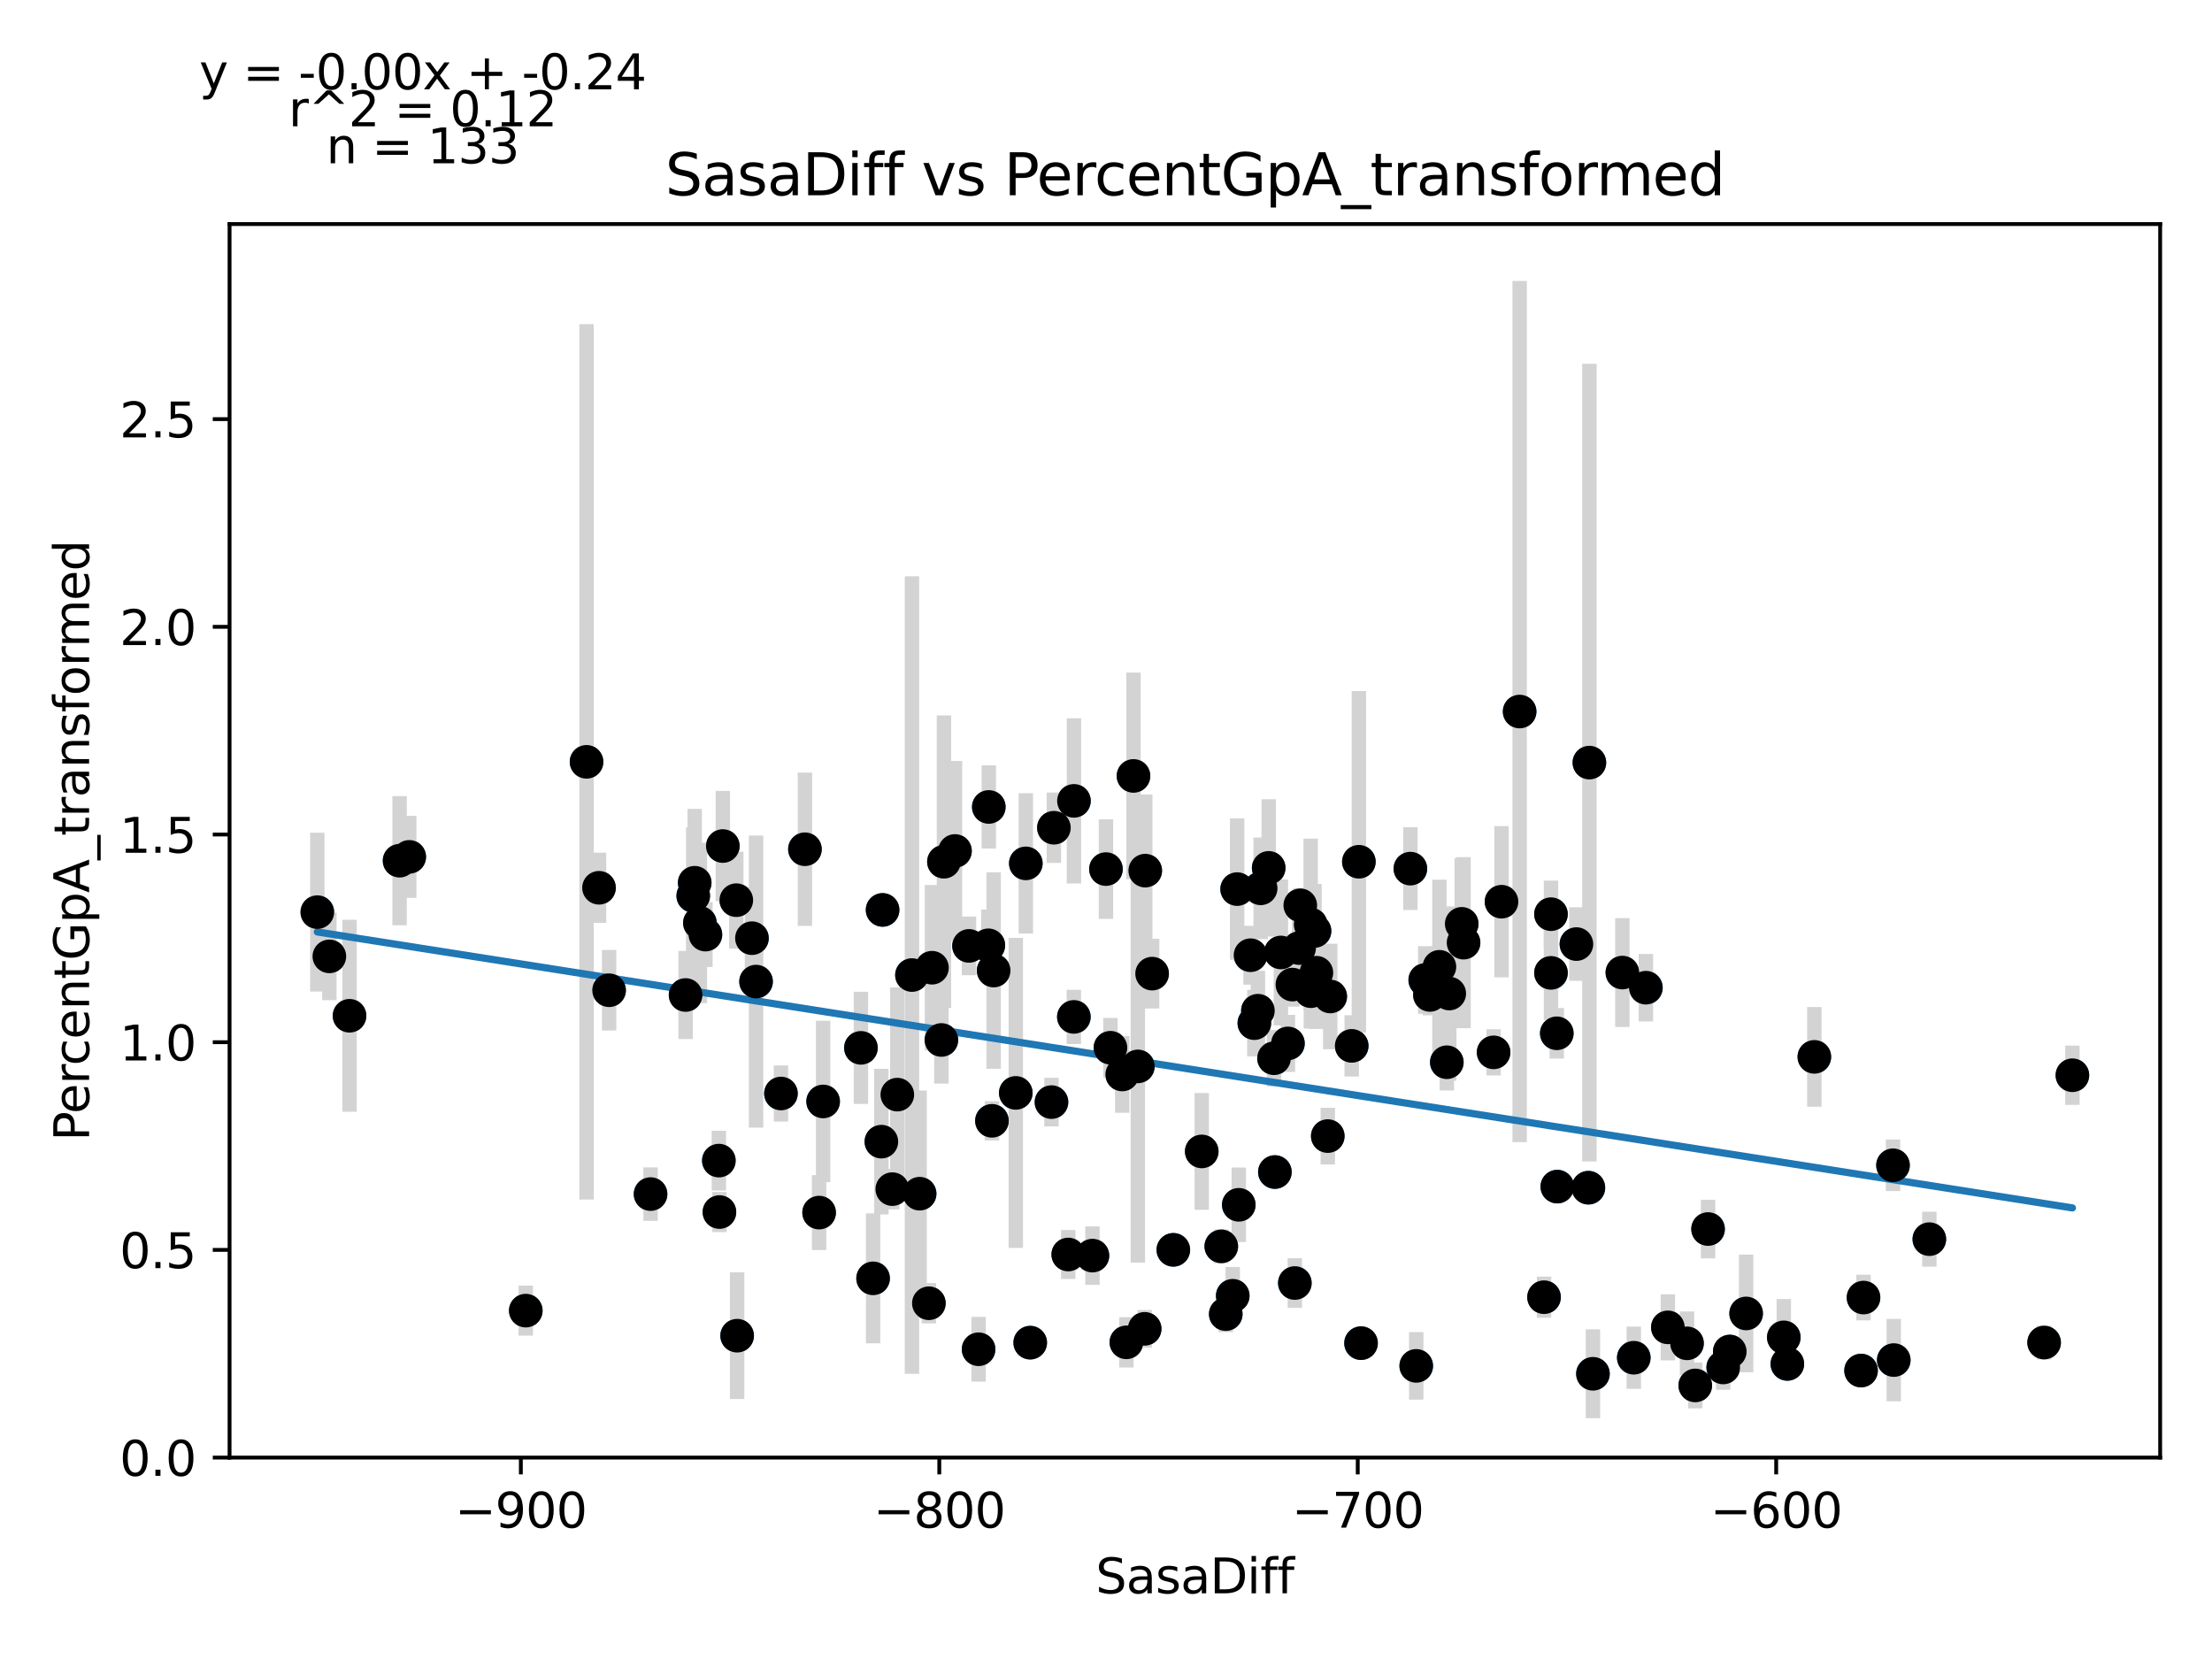 <?xml version="1.0" encoding="utf-8" standalone="no"?>
<!DOCTYPE svg PUBLIC "-//W3C//DTD SVG 1.1//EN"
  "http://www.w3.org/Graphics/SVG/1.1/DTD/svg11.dtd">
<svg xmlns:xlink="http://www.w3.org/1999/xlink" width="460.8pt" height="345.6pt" viewBox="0 0 460.8 345.6" xmlns="http://www.w3.org/2000/svg" version="1.1">
 <defs>
  <style type="text/css">*{stroke-linejoin: round; stroke-linecap: butt}</style>
 </defs>
 <g id="figure_1">
  <g id="patch_1">
   <path d="M 0 345.6 
L 460.8 345.6 
L 460.8 0 
L 0 0 
z
" style="fill: #ffffff"/>
  </g>
  <g id="axes_1">
   <g id="patch_2">
    <path d="M 47.821 303.64 
L 450 303.64 
L 450 46.676 
L 47.821 46.676 
z
" style="fill: #ffffff"/>
   </g>
   <g id="PathCollection_1">
    <defs>
     <path id="mfe4f89c071" d="M 0 3 
C 0.796 3 1.559 2.684 2.121 2.121 
C 2.684 1.559 3 0.796 3 0 
C 3 -0.796 2.684 -1.559 2.121 -2.121 
C 1.559 -2.684 0.796 -3 0 -3 
C -0.796 -3 -1.559 -2.684 -2.121 -2.121 
C -2.684 -1.559 -3 -0.796 -3 0 
C -3 0.796 -2.684 1.559 -2.121 2.121 
C -1.559 2.684 -0.796 3 0 3 
z
" style="stroke: #1f77b4"/>
    </defs>
    <g clip-path="url(#p9af37c23d2)">
     <use xlink:href="#mfe4f89c071" x="146.952" y="194.695" style="fill: #1f77b4; stroke: #1f77b4"/>
     <use xlink:href="#mfe4f89c071" x="206.638" y="233.487" style="fill: #1f77b4; stroke: #1f77b4"/>
     <use xlink:href="#mfe4f89c071" x="85.253" y="178.503" style="fill: #1f77b4; stroke: #1f77b4"/>
     <use xlink:href="#mfe4f89c071" x="83.24" y="179.299" style="fill: #1f77b4; stroke: #1f77b4"/>
     <use xlink:href="#mfe4f89c071" x="201.861" y="197.049" style="fill: #1f77b4; stroke: #1f77b4"/>
     <use xlink:href="#mfe4f89c071" x="150.579" y="176.246" style="fill: #1f77b4; stroke: #1f77b4"/>
     <use xlink:href="#mfe4f89c071" x="72.814" y="211.605" style="fill: #1f77b4; stroke: #1f77b4"/>
     <use xlink:href="#mfe4f89c071" x="194.146" y="201.594" style="fill: #1f77b4; stroke: #1f77b4"/>
     <use xlink:href="#mfe4f89c071" x="181.881" y="266.301" style="fill: #1f77b4; stroke: #1f77b4"/>
     <use xlink:href="#mfe4f89c071" x="124.785" y="184.94" style="fill: #1f77b4; stroke: #1f77b4"/>
     <use xlink:href="#mfe4f89c071" x="223.723" y="166.837" style="fill: #1f77b4; stroke: #1f77b4"/>
     <use xlink:href="#mfe4f89c071" x="265.399" y="220.451" style="fill: #1f77b4; stroke: #1f77b4"/>
     <use xlink:href="#mfe4f89c071" x="144.721" y="183.893" style="fill: #1f77b4; stroke: #1f77b4"/>
     <use xlink:href="#mfe4f89c071" x="214.614" y="279.7" style="fill: #1f77b4; stroke: #1f77b4"/>
     <use xlink:href="#mfe4f89c071" x="262.043" y="210.549" style="fill: #1f77b4; stroke: #1f77b4"/>
     <use xlink:href="#mfe4f89c071" x="268.302" y="217.364" style="fill: #1f77b4; stroke: #1f77b4"/>
     <use xlink:href="#mfe4f89c071" x="347.443" y="276.512" style="fill: #1f77b4; stroke: #1f77b4"/>
     <use xlink:href="#mfe4f89c071" x="157.5" y="204.482" style="fill: #1f77b4; stroke: #1f77b4"/>
     <use xlink:href="#mfe4f89c071" x="257.719" y="185.216" style="fill: #1f77b4; stroke: #1f77b4"/>
     <use xlink:href="#mfe4f89c071" x="149.75" y="241.775" style="fill: #1f77b4; stroke: #1f77b4"/>
     <use xlink:href="#mfe4f89c071" x="189.979" y="203.121" style="fill: #1f77b4; stroke: #1f77b4"/>
     <use xlink:href="#mfe4f89c071" x="238.577" y="181.369" style="fill: #1f77b4; stroke: #1f77b4"/>
     <use xlink:href="#mfe4f89c071" x="109.53" y="273.028" style="fill: #1f77b4; stroke: #1f77b4"/>
     <use xlink:href="#mfe4f89c071" x="203.857" y="281.075" style="fill: #1f77b4; stroke: #1f77b4"/>
     <use xlink:href="#mfe4f89c071" x="273.035" y="192.586" style="fill: #1f77b4; stroke: #1f77b4"/>
     <use xlink:href="#mfe4f89c071" x="211.606" y="227.672" style="fill: #1f77b4; stroke: #1f77b4"/>
     <use xlink:href="#mfe4f89c071" x="328.397" y="196.668" style="fill: #1f77b4; stroke: #1f77b4"/>
     <use xlink:href="#mfe4f89c071" x="269.74" y="267.279" style="fill: #1f77b4; stroke: #1f77b4"/>
     <use xlink:href="#mfe4f89c071" x="324.413" y="247.194" style="fill: #1f77b4; stroke: #1f77b4"/>
     <use xlink:href="#mfe4f89c071" x="196.639" y="179.515" style="fill: #1f77b4; stroke: #1f77b4"/>
     <use xlink:href="#mfe4f89c071" x="122.187" y="158.703" style="fill: #1f77b4; stroke: #1f77b4"/>
     <use xlink:href="#mfe4f89c071" x="68.613" y="199.23" style="fill: #1f77b4; stroke: #1f77b4"/>
     <use xlink:href="#mfe4f89c071" x="283.53" y="279.803" style="fill: #1f77b4; stroke: #1f77b4"/>
     <use xlink:href="#mfe4f89c071" x="156.646" y="195.441" style="fill: #1f77b4; stroke: #1f77b4"/>
     <use xlink:href="#mfe4f89c071" x="236.127" y="161.639" style="fill: #1f77b4; stroke: #1f77b4"/>
     <use xlink:href="#mfe4f89c071" x="183.86" y="189.553" style="fill: #1f77b4; stroke: #1f77b4"/>
     <use xlink:href="#mfe4f89c071" x="135.524" y="248.748" style="fill: #1f77b4; stroke: #1f77b4"/>
     <use xlink:href="#mfe4f89c071" x="316.568" y="148.227" style="fill: #1f77b4; stroke: #1f77b4"/>
     <use xlink:href="#mfe4f89c071" x="276.6" y="236.669" style="fill: #1f77b4; stroke: #1f77b4"/>
     <use xlink:href="#mfe4f89c071" x="171.473" y="229.453" style="fill: #1f77b4; stroke: #1f77b4"/>
     <use xlink:href="#mfe4f89c071" x="321.65" y="270.228" style="fill: #1f77b4; stroke: #1f77b4"/>
     <use xlink:href="#mfe4f89c071" x="183.607" y="237.828" style="fill: #1f77b4; stroke: #1f77b4"/>
     <use xlink:href="#mfe4f89c071" x="258.059" y="250.984" style="fill: #1f77b4; stroke: #1f77b4"/>
     <use xlink:href="#mfe4f89c071" x="142.82" y="207.277" style="fill: #1f77b4; stroke: #1f77b4"/>
     <use xlink:href="#mfe4f89c071" x="262.618" y="185.056" style="fill: #1f77b4; stroke: #1f77b4"/>
     <use xlink:href="#mfe4f89c071" x="377.961" y="220.164" style="fill: #1f77b4; stroke: #1f77b4"/>
     <use xlink:href="#mfe4f89c071" x="273.837" y="193.942" style="fill: #1f77b4; stroke: #1f77b4"/>
     <use xlink:href="#mfe4f89c071" x="237.034" y="222.153" style="fill: #1f77b4; stroke: #1f77b4"/>
     <use xlink:href="#mfe4f89c071" x="223.705" y="211.839" style="fill: #1f77b4; stroke: #1f77b4"/>
     <use xlink:href="#mfe4f89c071" x="331.099" y="158.865" style="fill: #1f77b4; stroke: #1f77b4"/>
     <use xlink:href="#mfe4f89c071" x="371.598" y="278.595" style="fill: #1f77b4; stroke: #1f77b4"/>
     <use xlink:href="#mfe4f89c071" x="66.102" y="190.016" style="fill: #1f77b4; stroke: #1f77b4"/>
     <use xlink:href="#mfe4f89c071" x="372.339" y="284.129" style="fill: #1f77b4; stroke: #1f77b4"/>
     <use xlink:href="#mfe4f89c071" x="185.882" y="247.718" style="fill: #1f77b4; stroke: #1f77b4"/>
     <use xlink:href="#mfe4f89c071" x="337.968" y="202.604" style="fill: #1f77b4; stroke: #1f77b4"/>
     <use xlink:href="#mfe4f89c071" x="312.793" y="187.844" style="fill: #1f77b4; stroke: #1f77b4"/>
     <use xlink:href="#mfe4f89c071" x="256.804" y="269.93" style="fill: #1f77b4; stroke: #1f77b4"/>
     <use xlink:href="#mfe4f89c071" x="233.782" y="223.833" style="fill: #1f77b4; stroke: #1f77b4"/>
     <use xlink:href="#mfe4f89c071" x="238.455" y="276.819" style="fill: #1f77b4; stroke: #1f77b4"/>
     <use xlink:href="#mfe4f89c071" x="340.348" y="282.84" style="fill: #1f77b4; stroke: #1f77b4"/>
     <use xlink:href="#mfe4f89c071" x="281.586" y="217.874" style="fill: #1f77b4; stroke: #1f77b4"/>
     <use xlink:href="#mfe4f89c071" x="261.302" y="213.142" style="fill: #1f77b4; stroke: #1f77b4"/>
     <use xlink:href="#mfe4f89c071" x="342.867" y="205.755" style="fill: #1f77b4; stroke: #1f77b4"/>
     <use xlink:href="#mfe4f89c071" x="234.645" y="279.633" style="fill: #1f77b4; stroke: #1f77b4"/>
     <use xlink:href="#mfe4f89c071" x="304.887" y="196.373" style="fill: #1f77b4; stroke: #1f77b4"/>
     <use xlink:href="#mfe4f89c071" x="167.681" y="176.912" style="fill: #1f77b4; stroke: #1f77b4"/>
     <use xlink:href="#mfe4f89c071" x="153.385" y="187.524" style="fill: #1f77b4; stroke: #1f77b4"/>
     <use xlink:href="#mfe4f89c071" x="270.629" y="197.508" style="fill: #1f77b4; stroke: #1f77b4"/>
     <use xlink:href="#mfe4f89c071" x="219.042" y="229.59" style="fill: #1f77b4; stroke: #1f77b4"/>
     <use xlink:href="#mfe4f89c071" x="324.308" y="215.253" style="fill: #1f77b4; stroke: #1f77b4"/>
     <use xlink:href="#mfe4f89c071" x="264.292" y="180.794" style="fill: #1f77b4; stroke: #1f77b4"/>
     <use xlink:href="#mfe4f89c071" x="425.826" y="279.675" style="fill: #1f77b4; stroke: #1f77b4"/>
     <use xlink:href="#mfe4f89c071" x="363.753" y="273.615" style="fill: #1f77b4; stroke: #1f77b4"/>
     <use xlink:href="#mfe4f89c071" x="250.345" y="239.863" style="fill: #1f77b4; stroke: #1f77b4"/>
     <use xlink:href="#mfe4f89c071" x="170.636" y="252.606" style="fill: #1f77b4; stroke: #1f77b4"/>
     <use xlink:href="#mfe4f89c071" x="144.416" y="186.618" style="fill: #1f77b4; stroke: #1f77b4"/>
     <use xlink:href="#mfe4f89c071" x="265.582" y="244.157" style="fill: #1f77b4; stroke: #1f77b4"/>
     <use xlink:href="#mfe4f89c071" x="186.928" y="228.031" style="fill: #1f77b4; stroke: #1f77b4"/>
     <use xlink:href="#mfe4f89c071" x="353.153" y="288.611" style="fill: #1f77b4; stroke: #1f77b4"/>
     <use xlink:href="#mfe4f89c071" x="351.436" y="279.84" style="fill: #1f77b4; stroke: #1f77b4"/>
     <use xlink:href="#mfe4f89c071" x="301.4" y="221.283" style="fill: #1f77b4; stroke: #1f77b4"/>
     <use xlink:href="#mfe4f89c071" x="240.006" y="202.825" style="fill: #1f77b4; stroke: #1f77b4"/>
     <use xlink:href="#mfe4f89c071" x="205.984" y="168.103" style="fill: #1f77b4; stroke: #1f77b4"/>
     <use xlink:href="#mfe4f89c071" x="198.94" y="177.273" style="fill: #1f77b4; stroke: #1f77b4"/>
     <use xlink:href="#mfe4f89c071" x="231.324" y="218.263" style="fill: #1f77b4; stroke: #1f77b4"/>
     <use xlink:href="#mfe4f89c071" x="323.097" y="190.44" style="fill: #1f77b4; stroke: #1f77b4"/>
     <use xlink:href="#mfe4f89c071" x="360.344" y="281.547" style="fill: #1f77b4; stroke: #1f77b4"/>
     <use xlink:href="#mfe4f89c071" x="145.802" y="192.263" style="fill: #1f77b4; stroke: #1f77b4"/>
     <use xlink:href="#mfe4f89c071" x="191.575" y="248.67" style="fill: #1f77b4; stroke: #1f77b4"/>
     <use xlink:href="#mfe4f89c071" x="179.345" y="218.287" style="fill: #1f77b4; stroke: #1f77b4"/>
     <use xlink:href="#mfe4f89c071" x="255.348" y="273.753" style="fill: #1f77b4; stroke: #1f77b4"/>
     <use xlink:href="#mfe4f89c071" x="162.686" y="227.796" style="fill: #1f77b4; stroke: #1f77b4"/>
     <use xlink:href="#mfe4f89c071" x="330.89" y="247.42" style="fill: #1f77b4; stroke: #1f77b4"/>
     <use xlink:href="#mfe4f89c071" x="227.576" y="261.568" style="fill: #1f77b4; stroke: #1f77b4"/>
     <use xlink:href="#mfe4f89c071" x="270.873" y="188.591" style="fill: #1f77b4; stroke: #1f77b4"/>
     <use xlink:href="#mfe4f89c071" x="126.886" y="206.288" style="fill: #1f77b4; stroke: #1f77b4"/>
     <use xlink:href="#mfe4f89c071" x="388.204" y="270.306" style="fill: #1f77b4; stroke: #1f77b4"/>
     <use xlink:href="#mfe4f89c071" x="266.837" y="198.418" style="fill: #1f77b4; stroke: #1f77b4"/>
     <use xlink:href="#mfe4f89c071" x="277.114" y="207.586" style="fill: #1f77b4; stroke: #1f77b4"/>
     <use xlink:href="#mfe4f89c071" x="206.995" y="202.184" style="fill: #1f77b4; stroke: #1f77b4"/>
     <use xlink:href="#mfe4f89c071" x="401.916" y="258.14" style="fill: #1f77b4; stroke: #1f77b4"/>
     <use xlink:href="#mfe4f89c071" x="222.537" y="261.336" style="fill: #1f77b4; stroke: #1f77b4"/>
     <use xlink:href="#mfe4f89c071" x="205.888" y="196.925" style="fill: #1f77b4; stroke: #1f77b4"/>
     <use xlink:href="#mfe4f89c071" x="153.56" y="278.249" style="fill: #1f77b4; stroke: #1f77b4"/>
     <use xlink:href="#mfe4f89c071" x="230.391" y="181.048" style="fill: #1f77b4; stroke: #1f77b4"/>
     <use xlink:href="#mfe4f89c071" x="149.872" y="252.495" style="fill: #1f77b4; stroke: #1f77b4"/>
     <use xlink:href="#mfe4f89c071" x="219.547" y="172.433" style="fill: #1f77b4; stroke: #1f77b4"/>
     <use xlink:href="#mfe4f89c071" x="283.077" y="179.519" style="fill: #1f77b4; stroke: #1f77b4"/>
     <use xlink:href="#mfe4f89c071" x="431.719" y="223.994" style="fill: #1f77b4; stroke: #1f77b4"/>
     <use xlink:href="#mfe4f89c071" x="273.079" y="206.485" style="fill: #1f77b4; stroke: #1f77b4"/>
     <use xlink:href="#mfe4f89c071" x="296.902" y="204.147" style="fill: #1f77b4; stroke: #1f77b4"/>
     <use xlink:href="#mfe4f89c071" x="394.349" y="242.75" style="fill: #1f77b4; stroke: #1f77b4"/>
     <use xlink:href="#mfe4f89c071" x="196.107" y="216.645" style="fill: #1f77b4; stroke: #1f77b4"/>
     <use xlink:href="#mfe4f89c071" x="355.82" y="256.032" style="fill: #1f77b4; stroke: #1f77b4"/>
     <use xlink:href="#mfe4f89c071" x="260.509" y="198.992" style="fill: #1f77b4; stroke: #1f77b4"/>
     <use xlink:href="#mfe4f89c071" x="358.976" y="284.867" style="fill: #1f77b4; stroke: #1f77b4"/>
     <use xlink:href="#mfe4f89c071" x="254.415" y="259.637" style="fill: #1f77b4; stroke: #1f77b4"/>
     <use xlink:href="#mfe4f89c071" x="387.69" y="285.513" style="fill: #1f77b4; stroke: #1f77b4"/>
     <use xlink:href="#mfe4f89c071" x="311.146" y="219.227" style="fill: #1f77b4; stroke: #1f77b4"/>
     <use xlink:href="#mfe4f89c071" x="269.234" y="205.106" style="fill: #1f77b4; stroke: #1f77b4"/>
     <use xlink:href="#mfe4f89c071" x="299.857" y="201.404" style="fill: #1f77b4; stroke: #1f77b4"/>
     <use xlink:href="#mfe4f89c071" x="193.501" y="271.491" style="fill: #1f77b4; stroke: #1f77b4"/>
     <use xlink:href="#mfe4f89c071" x="301.906" y="206.972" style="fill: #1f77b4; stroke: #1f77b4"/>
     <use xlink:href="#mfe4f89c071" x="293.808" y="180.953" style="fill: #1f77b4; stroke: #1f77b4"/>
     <use xlink:href="#mfe4f89c071" x="274.229" y="202.637" style="fill: #1f77b4; stroke: #1f77b4"/>
     <use xlink:href="#mfe4f89c071" x="244.426" y="260.363" style="fill: #1f77b4; stroke: #1f77b4"/>
     <use xlink:href="#mfe4f89c071" x="394.506" y="283.327" style="fill: #1f77b4; stroke: #1f77b4"/>
     <use xlink:href="#mfe4f89c071" x="297.878" y="207.262" style="fill: #1f77b4; stroke: #1f77b4"/>
     <use xlink:href="#mfe4f89c071" x="331.84" y="286.183" style="fill: #1f77b4; stroke: #1f77b4"/>
     <use xlink:href="#mfe4f89c071" x="213.698" y="179.857" style="fill: #1f77b4; stroke: #1f77b4"/>
     <use xlink:href="#mfe4f89c071" x="295.028" y="284.538" style="fill: #1f77b4; stroke: #1f77b4"/>
     <use xlink:href="#mfe4f89c071" x="304.503" y="192.453" style="fill: #1f77b4; stroke: #1f77b4"/>
     <use xlink:href="#mfe4f89c071" x="323.097" y="202.668" style="fill: #1f77b4; stroke: #1f77b4"/>
    </g>
   </g>
   <g id="matplotlib.axis_1">
    <g id="xtick_1">
     <g id="line2d_1">
      <defs>
       <path id="ma74ee792cc" d="M 0 0 
L 0 3.5 
" style="stroke: #000000; stroke-width: 0.8"/>
      </defs>
      <g>
       <use xlink:href="#ma74ee792cc" x="108.502" y="303.64" style="stroke: #000000; stroke-width: 0.8"/>
      </g>
     </g>
     <g id="text_1">
      <!-- −900 -->
      <g transform="translate(94.768 318.238)scale(0.1 -0.1)">
       <defs>
        <path id="DejaVuSans-2212" d="M 678 2272 
L 4684 2272 
L 4684 1741 
L 678 1741 
L 678 2272 
z
" transform="scale(0.016)"/>
        <path id="DejaVuSans-39" d="M 703 97 
L 703 672 
Q 941 559 1184 500 
Q 1428 441 1663 441 
Q 2288 441 2617 861 
Q 2947 1281 2994 2138 
Q 2813 1869 2534 1725 
Q 2256 1581 1919 1581 
Q 1219 1581 811 2004 
Q 403 2428 403 3163 
Q 403 3881 828 4315 
Q 1253 4750 1959 4750 
Q 2769 4750 3195 4129 
Q 3622 3509 3622 2328 
Q 3622 1225 3098 567 
Q 2575 -91 1691 -91 
Q 1453 -91 1209 -44 
Q 966 3 703 97 
z
M 1959 2075 
Q 2384 2075 2632 2365 
Q 2881 2656 2881 3163 
Q 2881 3666 2632 3958 
Q 2384 4250 1959 4250 
Q 1534 4250 1286 3958 
Q 1038 3666 1038 3163 
Q 1038 2656 1286 2365 
Q 1534 2075 1959 2075 
z
" transform="scale(0.016)"/>
        <path id="DejaVuSans-30" d="M 2034 4250 
Q 1547 4250 1301 3770 
Q 1056 3291 1056 2328 
Q 1056 1369 1301 889 
Q 1547 409 2034 409 
Q 2525 409 2770 889 
Q 3016 1369 3016 2328 
Q 3016 3291 2770 3770 
Q 2525 4250 2034 4250 
z
M 2034 4750 
Q 2819 4750 3233 4129 
Q 3647 3509 3647 2328 
Q 3647 1150 3233 529 
Q 2819 -91 2034 -91 
Q 1250 -91 836 529 
Q 422 1150 422 2328 
Q 422 3509 836 4129 
Q 1250 4750 2034 4750 
z
" transform="scale(0.016)"/>
       </defs>
       <use xlink:href="#DejaVuSans-2212"/>
       <use xlink:href="#DejaVuSans-39" x="83.789"/>
       <use xlink:href="#DejaVuSans-30" x="147.412"/>
       <use xlink:href="#DejaVuSans-30" x="211.035"/>
      </g>
     </g>
    </g>
    <g id="xtick_2">
     <g id="line2d_2">
      <g>
       <use xlink:href="#ma74ee792cc" x="195.672" y="303.64" style="stroke: #000000; stroke-width: 0.8"/>
      </g>
     </g>
     <g id="text_2">
      <!-- −800 -->
      <g transform="translate(181.938 318.238)scale(0.1 -0.1)">
       <defs>
        <path id="DejaVuSans-38" d="M 2034 2216 
Q 1584 2216 1326 1975 
Q 1069 1734 1069 1313 
Q 1069 891 1326 650 
Q 1584 409 2034 409 
Q 2484 409 2743 651 
Q 3003 894 3003 1313 
Q 3003 1734 2745 1975 
Q 2488 2216 2034 2216 
z
M 1403 2484 
Q 997 2584 770 2862 
Q 544 3141 544 3541 
Q 544 4100 942 4425 
Q 1341 4750 2034 4750 
Q 2731 4750 3128 4425 
Q 3525 4100 3525 3541 
Q 3525 3141 3298 2862 
Q 3072 2584 2669 2484 
Q 3125 2378 3379 2068 
Q 3634 1759 3634 1313 
Q 3634 634 3220 271 
Q 2806 -91 2034 -91 
Q 1263 -91 848 271 
Q 434 634 434 1313 
Q 434 1759 690 2068 
Q 947 2378 1403 2484 
z
M 1172 3481 
Q 1172 3119 1398 2916 
Q 1625 2713 2034 2713 
Q 2441 2713 2670 2916 
Q 2900 3119 2900 3481 
Q 2900 3844 2670 4047 
Q 2441 4250 2034 4250 
Q 1625 4250 1398 4047 
Q 1172 3844 1172 3481 
z
" transform="scale(0.016)"/>
       </defs>
       <use xlink:href="#DejaVuSans-2212"/>
       <use xlink:href="#DejaVuSans-38" x="83.789"/>
       <use xlink:href="#DejaVuSans-30" x="147.412"/>
       <use xlink:href="#DejaVuSans-30" x="211.035"/>
      </g>
     </g>
    </g>
    <g id="xtick_3">
     <g id="line2d_3">
      <g>
       <use xlink:href="#ma74ee792cc" x="282.842" y="303.64" style="stroke: #000000; stroke-width: 0.8"/>
      </g>
     </g>
     <g id="text_3">
      <!-- −700 -->
      <g transform="translate(269.108 318.238)scale(0.1 -0.1)">
       <defs>
        <path id="DejaVuSans-37" d="M 525 4666 
L 3525 4666 
L 3525 4397 
L 1831 0 
L 1172 0 
L 2766 4134 
L 525 4134 
L 525 4666 
z
" transform="scale(0.016)"/>
       </defs>
       <use xlink:href="#DejaVuSans-2212"/>
       <use xlink:href="#DejaVuSans-37" x="83.789"/>
       <use xlink:href="#DejaVuSans-30" x="147.412"/>
       <use xlink:href="#DejaVuSans-30" x="211.035"/>
      </g>
     </g>
    </g>
    <g id="xtick_4">
     <g id="line2d_4">
      <g>
       <use xlink:href="#ma74ee792cc" x="370.012" y="303.64" style="stroke: #000000; stroke-width: 0.8"/>
      </g>
     </g>
     <g id="text_4">
      <!-- −600 -->
      <g transform="translate(356.278 318.238)scale(0.1 -0.1)">
       <defs>
        <path id="DejaVuSans-36" d="M 2113 2584 
Q 1688 2584 1439 2293 
Q 1191 2003 1191 1497 
Q 1191 994 1439 701 
Q 1688 409 2113 409 
Q 2538 409 2786 701 
Q 3034 994 3034 1497 
Q 3034 2003 2786 2293 
Q 2538 2584 2113 2584 
z
M 3366 4563 
L 3366 3988 
Q 3128 4100 2886 4159 
Q 2644 4219 2406 4219 
Q 1781 4219 1451 3797 
Q 1122 3375 1075 2522 
Q 1259 2794 1537 2939 
Q 1816 3084 2150 3084 
Q 2853 3084 3261 2657 
Q 3669 2231 3669 1497 
Q 3669 778 3244 343 
Q 2819 -91 2113 -91 
Q 1303 -91 875 529 
Q 447 1150 447 2328 
Q 447 3434 972 4092 
Q 1497 4750 2381 4750 
Q 2619 4750 2861 4703 
Q 3103 4656 3366 4563 
z
" transform="scale(0.016)"/>
       </defs>
       <use xlink:href="#DejaVuSans-2212"/>
       <use xlink:href="#DejaVuSans-36" x="83.789"/>
       <use xlink:href="#DejaVuSans-30" x="147.412"/>
       <use xlink:href="#DejaVuSans-30" x="211.035"/>
      </g>
     </g>
    </g>
    <g id="text_5">
     <!-- SasaDiff -->
     <g transform="translate(228.244 331.917)scale(0.1 -0.1)">
      <defs>
       <path id="DejaVuSans-53" d="M 3425 4513 
L 3425 3897 
Q 3066 4069 2747 4153 
Q 2428 4238 2131 4238 
Q 1616 4238 1336 4038 
Q 1056 3838 1056 3469 
Q 1056 3159 1242 3001 
Q 1428 2844 1947 2747 
L 2328 2669 
Q 3034 2534 3370 2195 
Q 3706 1856 3706 1288 
Q 3706 609 3251 259 
Q 2797 -91 1919 -91 
Q 1588 -91 1214 -16 
Q 841 59 441 206 
L 441 856 
Q 825 641 1194 531 
Q 1563 422 1919 422 
Q 2459 422 2753 634 
Q 3047 847 3047 1241 
Q 3047 1584 2836 1778 
Q 2625 1972 2144 2069 
L 1759 2144 
Q 1053 2284 737 2584 
Q 422 2884 422 3419 
Q 422 4038 858 4394 
Q 1294 4750 2059 4750 
Q 2388 4750 2728 4690 
Q 3069 4631 3425 4513 
z
" transform="scale(0.016)"/>
       <path id="DejaVuSans-61" d="M 2194 1759 
Q 1497 1759 1228 1600 
Q 959 1441 959 1056 
Q 959 750 1161 570 
Q 1363 391 1709 391 
Q 2188 391 2477 730 
Q 2766 1069 2766 1631 
L 2766 1759 
L 2194 1759 
z
M 3341 1997 
L 3341 0 
L 2766 0 
L 2766 531 
Q 2569 213 2275 61 
Q 1981 -91 1556 -91 
Q 1019 -91 701 211 
Q 384 513 384 1019 
Q 384 1609 779 1909 
Q 1175 2209 1959 2209 
L 2766 2209 
L 2766 2266 
Q 2766 2663 2505 2880 
Q 2244 3097 1772 3097 
Q 1472 3097 1187 3025 
Q 903 2953 641 2809 
L 641 3341 
Q 956 3463 1253 3523 
Q 1550 3584 1831 3584 
Q 2591 3584 2966 3190 
Q 3341 2797 3341 1997 
z
" transform="scale(0.016)"/>
       <path id="DejaVuSans-73" d="M 2834 3397 
L 2834 2853 
Q 2591 2978 2328 3040 
Q 2066 3103 1784 3103 
Q 1356 3103 1142 2972 
Q 928 2841 928 2578 
Q 928 2378 1081 2264 
Q 1234 2150 1697 2047 
L 1894 2003 
Q 2506 1872 2764 1633 
Q 3022 1394 3022 966 
Q 3022 478 2636 193 
Q 2250 -91 1575 -91 
Q 1294 -91 989 -36 
Q 684 19 347 128 
L 347 722 
Q 666 556 975 473 
Q 1284 391 1588 391 
Q 1994 391 2212 530 
Q 2431 669 2431 922 
Q 2431 1156 2273 1281 
Q 2116 1406 1581 1522 
L 1381 1569 
Q 847 1681 609 1914 
Q 372 2147 372 2553 
Q 372 3047 722 3315 
Q 1072 3584 1716 3584 
Q 2034 3584 2315 3537 
Q 2597 3491 2834 3397 
z
" transform="scale(0.016)"/>
       <path id="DejaVuSans-44" d="M 1259 4147 
L 1259 519 
L 2022 519 
Q 2988 519 3436 956 
Q 3884 1394 3884 2338 
Q 3884 3275 3436 3711 
Q 2988 4147 2022 4147 
L 1259 4147 
z
M 628 4666 
L 1925 4666 
Q 3281 4666 3915 4102 
Q 4550 3538 4550 2338 
Q 4550 1131 3912 565 
Q 3275 0 1925 0 
L 628 0 
L 628 4666 
z
" transform="scale(0.016)"/>
       <path id="DejaVuSans-69" d="M 603 3500 
L 1178 3500 
L 1178 0 
L 603 0 
L 603 3500 
z
M 603 4863 
L 1178 4863 
L 1178 4134 
L 603 4134 
L 603 4863 
z
" transform="scale(0.016)"/>
       <path id="DejaVuSans-66" d="M 2375 4863 
L 2375 4384 
L 1825 4384 
Q 1516 4384 1395 4259 
Q 1275 4134 1275 3809 
L 1275 3500 
L 2222 3500 
L 2222 3053 
L 1275 3053 
L 1275 0 
L 697 0 
L 697 3053 
L 147 3053 
L 147 3500 
L 697 3500 
L 697 3744 
Q 697 4328 969 4595 
Q 1241 4863 1831 4863 
L 2375 4863 
z
" transform="scale(0.016)"/>
      </defs>
      <use xlink:href="#DejaVuSans-53"/>
      <use xlink:href="#DejaVuSans-61" x="63.477"/>
      <use xlink:href="#DejaVuSans-73" x="124.756"/>
      <use xlink:href="#DejaVuSans-61" x="176.855"/>
      <use xlink:href="#DejaVuSans-44" x="238.135"/>
      <use xlink:href="#DejaVuSans-69" x="315.137"/>
      <use xlink:href="#DejaVuSans-66" x="342.92"/>
      <use xlink:href="#DejaVuSans-66" x="378.125"/>
     </g>
    </g>
   </g>
   <g id="matplotlib.axis_2">
    <g id="ytick_1">
     <g id="line2d_5">
      <defs>
       <path id="m0187c14616" d="M 0 0 
L -3.5 0 
" style="stroke: #000000; stroke-width: 0.8"/>
      </defs>
      <g>
       <use xlink:href="#m0187c14616" x="47.821" y="303.64" style="stroke: #000000; stroke-width: 0.8"/>
      </g>
     </g>
     <g id="text_6">
      <!-- 0.0 -->
      <g transform="translate(24.918 307.439)scale(0.1 -0.1)">
       <defs>
        <path id="DejaVuSans-2e" d="M 684 794 
L 1344 794 
L 1344 0 
L 684 0 
L 684 794 
z
" transform="scale(0.016)"/>
       </defs>
       <use xlink:href="#DejaVuSans-30"/>
       <use xlink:href="#DejaVuSans-2e" x="63.623"/>
       <use xlink:href="#DejaVuSans-30" x="95.41"/>
      </g>
     </g>
    </g>
    <g id="ytick_2">
     <g id="line2d_6">
      <g>
       <use xlink:href="#m0187c14616" x="47.821" y="260.375" style="stroke: #000000; stroke-width: 0.8"/>
      </g>
     </g>
     <g id="text_7">
      <!-- 0.5 -->
      <g transform="translate(24.918 264.174)scale(0.1 -0.1)">
       <defs>
        <path id="DejaVuSans-35" d="M 691 4666 
L 3169 4666 
L 3169 4134 
L 1269 4134 
L 1269 2991 
Q 1406 3038 1543 3061 
Q 1681 3084 1819 3084 
Q 2600 3084 3056 2656 
Q 3513 2228 3513 1497 
Q 3513 744 3044 326 
Q 2575 -91 1722 -91 
Q 1428 -91 1123 -41 
Q 819 9 494 109 
L 494 744 
Q 775 591 1075 516 
Q 1375 441 1709 441 
Q 2250 441 2565 725 
Q 2881 1009 2881 1497 
Q 2881 1984 2565 2268 
Q 2250 2553 1709 2553 
Q 1456 2553 1204 2497 
Q 953 2441 691 2322 
L 691 4666 
z
" transform="scale(0.016)"/>
       </defs>
       <use xlink:href="#DejaVuSans-30"/>
       <use xlink:href="#DejaVuSans-2e" x="63.623"/>
       <use xlink:href="#DejaVuSans-35" x="95.41"/>
      </g>
     </g>
    </g>
    <g id="ytick_3">
     <g id="line2d_7">
      <g>
       <use xlink:href="#m0187c14616" x="47.821" y="217.11" style="stroke: #000000; stroke-width: 0.8"/>
      </g>
     </g>
     <g id="text_8">
      <!-- 1.0 -->
      <g transform="translate(24.918 220.909)scale(0.1 -0.1)">
       <defs>
        <path id="DejaVuSans-31" d="M 794 531 
L 1825 531 
L 1825 4091 
L 703 3866 
L 703 4441 
L 1819 4666 
L 2450 4666 
L 2450 531 
L 3481 531 
L 3481 0 
L 794 0 
L 794 531 
z
" transform="scale(0.016)"/>
       </defs>
       <use xlink:href="#DejaVuSans-31"/>
       <use xlink:href="#DejaVuSans-2e" x="63.623"/>
       <use xlink:href="#DejaVuSans-30" x="95.41"/>
      </g>
     </g>
    </g>
    <g id="ytick_4">
     <g id="line2d_8">
      <g>
       <use xlink:href="#m0187c14616" x="47.821" y="173.845" style="stroke: #000000; stroke-width: 0.8"/>
      </g>
     </g>
     <g id="text_9">
      <!-- 1.5 -->
      <g transform="translate(24.918 177.644)scale(0.1 -0.1)">
       <use xlink:href="#DejaVuSans-31"/>
       <use xlink:href="#DejaVuSans-2e" x="63.623"/>
       <use xlink:href="#DejaVuSans-35" x="95.41"/>
      </g>
     </g>
    </g>
    <g id="ytick_5">
     <g id="line2d_9">
      <g>
       <use xlink:href="#m0187c14616" x="47.821" y="130.58" style="stroke: #000000; stroke-width: 0.8"/>
      </g>
     </g>
     <g id="text_10">
      <!-- 2.0 -->
      <g transform="translate(24.918 134.379)scale(0.1 -0.1)">
       <defs>
        <path id="DejaVuSans-32" d="M 1228 531 
L 3431 531 
L 3431 0 
L 469 0 
L 469 531 
Q 828 903 1448 1529 
Q 2069 2156 2228 2338 
Q 2531 2678 2651 2914 
Q 2772 3150 2772 3378 
Q 2772 3750 2511 3984 
Q 2250 4219 1831 4219 
Q 1534 4219 1204 4116 
Q 875 4013 500 3803 
L 500 4441 
Q 881 4594 1212 4672 
Q 1544 4750 1819 4750 
Q 2544 4750 2975 4387 
Q 3406 4025 3406 3419 
Q 3406 3131 3298 2873 
Q 3191 2616 2906 2266 
Q 2828 2175 2409 1742 
Q 1991 1309 1228 531 
z
" transform="scale(0.016)"/>
       </defs>
       <use xlink:href="#DejaVuSans-32"/>
       <use xlink:href="#DejaVuSans-2e" x="63.623"/>
       <use xlink:href="#DejaVuSans-30" x="95.41"/>
      </g>
     </g>
    </g>
    <g id="ytick_6">
     <g id="line2d_10">
      <g>
       <use xlink:href="#m0187c14616" x="47.821" y="87.315" style="stroke: #000000; stroke-width: 0.8"/>
      </g>
     </g>
     <g id="text_11">
      <!-- 2.5 -->
      <g transform="translate(24.918 91.114)scale(0.1 -0.1)">
       <use xlink:href="#DejaVuSans-32"/>
       <use xlink:href="#DejaVuSans-2e" x="63.623"/>
       <use xlink:href="#DejaVuSans-35" x="95.41"/>
      </g>
     </g>
    </g>
    <g id="text_12">
     <!-- PercentGpA_transformed -->
     <g transform="translate(18.56 237.696)rotate(-90)scale(0.1 -0.1)">
      <defs>
       <path id="DejaVuSans-50" d="M 1259 4147 
L 1259 2394 
L 2053 2394 
Q 2494 2394 2734 2622 
Q 2975 2850 2975 3272 
Q 2975 3691 2734 3919 
Q 2494 4147 2053 4147 
L 1259 4147 
z
M 628 4666 
L 2053 4666 
Q 2838 4666 3239 4311 
Q 3641 3956 3641 3272 
Q 3641 2581 3239 2228 
Q 2838 1875 2053 1875 
L 1259 1875 
L 1259 0 
L 628 0 
L 628 4666 
z
" transform="scale(0.016)"/>
       <path id="DejaVuSans-65" d="M 3597 1894 
L 3597 1613 
L 953 1613 
Q 991 1019 1311 708 
Q 1631 397 2203 397 
Q 2534 397 2845 478 
Q 3156 559 3463 722 
L 3463 178 
Q 3153 47 2828 -22 
Q 2503 -91 2169 -91 
Q 1331 -91 842 396 
Q 353 884 353 1716 
Q 353 2575 817 3079 
Q 1281 3584 2069 3584 
Q 2775 3584 3186 3129 
Q 3597 2675 3597 1894 
z
M 3022 2063 
Q 3016 2534 2758 2815 
Q 2500 3097 2075 3097 
Q 1594 3097 1305 2825 
Q 1016 2553 972 2059 
L 3022 2063 
z
" transform="scale(0.016)"/>
       <path id="DejaVuSans-72" d="M 2631 2963 
Q 2534 3019 2420 3045 
Q 2306 3072 2169 3072 
Q 1681 3072 1420 2755 
Q 1159 2438 1159 1844 
L 1159 0 
L 581 0 
L 581 3500 
L 1159 3500 
L 1159 2956 
Q 1341 3275 1631 3429 
Q 1922 3584 2338 3584 
Q 2397 3584 2469 3576 
Q 2541 3569 2628 3553 
L 2631 2963 
z
" transform="scale(0.016)"/>
       <path id="DejaVuSans-63" d="M 3122 3366 
L 3122 2828 
Q 2878 2963 2633 3030 
Q 2388 3097 2138 3097 
Q 1578 3097 1268 2742 
Q 959 2388 959 1747 
Q 959 1106 1268 751 
Q 1578 397 2138 397 
Q 2388 397 2633 464 
Q 2878 531 3122 666 
L 3122 134 
Q 2881 22 2623 -34 
Q 2366 -91 2075 -91 
Q 1284 -91 818 406 
Q 353 903 353 1747 
Q 353 2603 823 3093 
Q 1294 3584 2113 3584 
Q 2378 3584 2631 3529 
Q 2884 3475 3122 3366 
z
" transform="scale(0.016)"/>
       <path id="DejaVuSans-6e" d="M 3513 2113 
L 3513 0 
L 2938 0 
L 2938 2094 
Q 2938 2591 2744 2837 
Q 2550 3084 2163 3084 
Q 1697 3084 1428 2787 
Q 1159 2491 1159 1978 
L 1159 0 
L 581 0 
L 581 3500 
L 1159 3500 
L 1159 2956 
Q 1366 3272 1645 3428 
Q 1925 3584 2291 3584 
Q 2894 3584 3203 3211 
Q 3513 2838 3513 2113 
z
" transform="scale(0.016)"/>
       <path id="DejaVuSans-74" d="M 1172 4494 
L 1172 3500 
L 2356 3500 
L 2356 3053 
L 1172 3053 
L 1172 1153 
Q 1172 725 1289 603 
Q 1406 481 1766 481 
L 2356 481 
L 2356 0 
L 1766 0 
Q 1100 0 847 248 
Q 594 497 594 1153 
L 594 3053 
L 172 3053 
L 172 3500 
L 594 3500 
L 594 4494 
L 1172 4494 
z
" transform="scale(0.016)"/>
       <path id="DejaVuSans-47" d="M 3809 666 
L 3809 1919 
L 2778 1919 
L 2778 2438 
L 4434 2438 
L 4434 434 
Q 4069 175 3628 42 
Q 3188 -91 2688 -91 
Q 1594 -91 976 548 
Q 359 1188 359 2328 
Q 359 3472 976 4111 
Q 1594 4750 2688 4750 
Q 3144 4750 3555 4637 
Q 3966 4525 4313 4306 
L 4313 3634 
Q 3963 3931 3569 4081 
Q 3175 4231 2741 4231 
Q 1884 4231 1454 3753 
Q 1025 3275 1025 2328 
Q 1025 1384 1454 906 
Q 1884 428 2741 428 
Q 3075 428 3337 486 
Q 3600 544 3809 666 
z
" transform="scale(0.016)"/>
       <path id="DejaVuSans-70" d="M 1159 525 
L 1159 -1331 
L 581 -1331 
L 581 3500 
L 1159 3500 
L 1159 2969 
Q 1341 3281 1617 3432 
Q 1894 3584 2278 3584 
Q 2916 3584 3314 3078 
Q 3713 2572 3713 1747 
Q 3713 922 3314 415 
Q 2916 -91 2278 -91 
Q 1894 -91 1617 61 
Q 1341 213 1159 525 
z
M 3116 1747 
Q 3116 2381 2855 2742 
Q 2594 3103 2138 3103 
Q 1681 3103 1420 2742 
Q 1159 2381 1159 1747 
Q 1159 1113 1420 752 
Q 1681 391 2138 391 
Q 2594 391 2855 752 
Q 3116 1113 3116 1747 
z
" transform="scale(0.016)"/>
       <path id="DejaVuSans-41" d="M 2188 4044 
L 1331 1722 
L 3047 1722 
L 2188 4044 
z
M 1831 4666 
L 2547 4666 
L 4325 0 
L 3669 0 
L 3244 1197 
L 1141 1197 
L 716 0 
L 50 0 
L 1831 4666 
z
" transform="scale(0.016)"/>
       <path id="DejaVuSans-5f" d="M 3263 -1063 
L 3263 -1509 
L -63 -1509 
L -63 -1063 
L 3263 -1063 
z
" transform="scale(0.016)"/>
       <path id="DejaVuSans-6f" d="M 1959 3097 
Q 1497 3097 1228 2736 
Q 959 2375 959 1747 
Q 959 1119 1226 758 
Q 1494 397 1959 397 
Q 2419 397 2687 759 
Q 2956 1122 2956 1747 
Q 2956 2369 2687 2733 
Q 2419 3097 1959 3097 
z
M 1959 3584 
Q 2709 3584 3137 3096 
Q 3566 2609 3566 1747 
Q 3566 888 3137 398 
Q 2709 -91 1959 -91 
Q 1206 -91 779 398 
Q 353 888 353 1747 
Q 353 2609 779 3096 
Q 1206 3584 1959 3584 
z
" transform="scale(0.016)"/>
       <path id="DejaVuSans-6d" d="M 3328 2828 
Q 3544 3216 3844 3400 
Q 4144 3584 4550 3584 
Q 5097 3584 5394 3201 
Q 5691 2819 5691 2113 
L 5691 0 
L 5113 0 
L 5113 2094 
Q 5113 2597 4934 2840 
Q 4756 3084 4391 3084 
Q 3944 3084 3684 2787 
Q 3425 2491 3425 1978 
L 3425 0 
L 2847 0 
L 2847 2094 
Q 2847 2600 2669 2842 
Q 2491 3084 2119 3084 
Q 1678 3084 1418 2786 
Q 1159 2488 1159 1978 
L 1159 0 
L 581 0 
L 581 3500 
L 1159 3500 
L 1159 2956 
Q 1356 3278 1631 3431 
Q 1906 3584 2284 3584 
Q 2666 3584 2933 3390 
Q 3200 3197 3328 2828 
z
" transform="scale(0.016)"/>
       <path id="DejaVuSans-64" d="M 2906 2969 
L 2906 4863 
L 3481 4863 
L 3481 0 
L 2906 0 
L 2906 525 
Q 2725 213 2448 61 
Q 2172 -91 1784 -91 
Q 1150 -91 751 415 
Q 353 922 353 1747 
Q 353 2572 751 3078 
Q 1150 3584 1784 3584 
Q 2172 3584 2448 3432 
Q 2725 3281 2906 2969 
z
M 947 1747 
Q 947 1113 1208 752 
Q 1469 391 1925 391 
Q 2381 391 2643 752 
Q 2906 1113 2906 1747 
Q 2906 2381 2643 2742 
Q 2381 3103 1925 3103 
Q 1469 3103 1208 2742 
Q 947 2381 947 1747 
z
" transform="scale(0.016)"/>
      </defs>
      <use xlink:href="#DejaVuSans-50"/>
      <use xlink:href="#DejaVuSans-65" x="56.678"/>
      <use xlink:href="#DejaVuSans-72" x="118.201"/>
      <use xlink:href="#DejaVuSans-63" x="157.064"/>
      <use xlink:href="#DejaVuSans-65" x="212.045"/>
      <use xlink:href="#DejaVuSans-6e" x="273.568"/>
      <use xlink:href="#DejaVuSans-74" x="336.947"/>
      <use xlink:href="#DejaVuSans-47" x="376.156"/>
      <use xlink:href="#DejaVuSans-70" x="453.646"/>
      <use xlink:href="#DejaVuSans-41" x="517.123"/>
      <use xlink:href="#DejaVuSans-5f" x="585.531"/>
      <use xlink:href="#DejaVuSans-74" x="635.531"/>
      <use xlink:href="#DejaVuSans-72" x="674.74"/>
      <use xlink:href="#DejaVuSans-61" x="715.854"/>
      <use xlink:href="#DejaVuSans-6e" x="777.133"/>
      <use xlink:href="#DejaVuSans-73" x="840.512"/>
      <use xlink:href="#DejaVuSans-66" x="892.611"/>
      <use xlink:href="#DejaVuSans-6f" x="927.816"/>
      <use xlink:href="#DejaVuSans-72" x="988.998"/>
      <use xlink:href="#DejaVuSans-6d" x="1028.361"/>
      <use xlink:href="#DejaVuSans-65" x="1125.773"/>
      <use xlink:href="#DejaVuSans-64" x="1187.297"/>
     </g>
    </g>
   </g>
   <g id="LineCollection_1">
    <path d="M 146.952 201.44 
L 146.952 187.949 
" clip-path="url(#p9af37c23d2)" style="fill: none; stroke: #d3d3d3; stroke-width: 3"/>
    <path d="M 206.638 237.575 
L 206.638 229.399 
" clip-path="url(#p9af37c23d2)" style="fill: none; stroke: #d3d3d3; stroke-width: 3"/>
    <path d="M 85.253 187.051 
L 85.253 169.955 
" clip-path="url(#p9af37c23d2)" style="fill: none; stroke: #d3d3d3; stroke-width: 3"/>
    <path d="M 83.24 192.745 
L 83.24 165.853 
" clip-path="url(#p9af37c23d2)" style="fill: none; stroke: #d3d3d3; stroke-width: 3"/>
    <path d="M 201.861 203.156 
L 201.861 190.942 
" clip-path="url(#p9af37c23d2)" style="fill: none; stroke: #d3d3d3; stroke-width: 3"/>
    <path d="M 150.579 187.735 
L 150.579 164.758 
" clip-path="url(#p9af37c23d2)" style="fill: none; stroke: #d3d3d3; stroke-width: 3"/>
    <path d="M 72.814 231.601 
L 72.814 191.61 
" clip-path="url(#p9af37c23d2)" style="fill: none; stroke: #d3d3d3; stroke-width: 3"/>
    <path d="M 194.146 218.827 
L 194.146 184.361 
" clip-path="url(#p9af37c23d2)" style="fill: none; stroke: #d3d3d3; stroke-width: 3"/>
    <path d="M 181.881 279.833 
L 181.881 252.769 
" clip-path="url(#p9af37c23d2)" style="fill: none; stroke: #d3d3d3; stroke-width: 3"/>
    <path d="M 124.785 192.256 
L 124.785 177.624 
" clip-path="url(#p9af37c23d2)" style="fill: none; stroke: #d3d3d3; stroke-width: 3"/>
    <path d="M 223.723 184.048 
L 223.723 149.626 
" clip-path="url(#p9af37c23d2)" style="fill: none; stroke: #d3d3d3; stroke-width: 3"/>
    <path d="M 265.399 226.336 
L 265.399 214.566 
" clip-path="url(#p9af37c23d2)" style="fill: none; stroke: #d3d3d3; stroke-width: 3"/>
    <path d="M 144.721 199.284 
L 144.721 168.502 
" clip-path="url(#p9af37c23d2)" style="fill: none; stroke: #d3d3d3; stroke-width: 3"/>
    <path d="M 214.614 282.41 
L 214.614 276.989 
" clip-path="url(#p9af37c23d2)" style="fill: none; stroke: #d3d3d3; stroke-width: 3"/>
    <path d="M 262.043 218.867 
L 262.043 202.23 
" clip-path="url(#p9af37c23d2)" style="fill: none; stroke: #d3d3d3; stroke-width: 3"/>
    <path d="M 268.302 223.313 
L 268.302 211.415 
" clip-path="url(#p9af37c23d2)" style="fill: none; stroke: #d3d3d3; stroke-width: 3"/>
    <path d="M 347.443 283.401 
L 347.443 269.623 
" clip-path="url(#p9af37c23d2)" style="fill: none; stroke: #d3d3d3; stroke-width: 3"/>
    <path d="M 157.5 234.901 
L 157.5 174.063 
" clip-path="url(#p9af37c23d2)" style="fill: none; stroke: #d3d3d3; stroke-width: 3"/>
    <path d="M 257.719 199.953 
L 257.719 170.479 
" clip-path="url(#p9af37c23d2)" style="fill: none; stroke: #d3d3d3; stroke-width: 3"/>
    <path d="M 149.75 247.995 
L 149.75 235.555 
" clip-path="url(#p9af37c23d2)" style="fill: none; stroke: #d3d3d3; stroke-width: 3"/>
    <path d="M 189.979 286.193 
L 189.979 120.049 
" clip-path="url(#p9af37c23d2)" style="fill: none; stroke: #d3d3d3; stroke-width: 3"/>
    <path d="M 238.577 197.244 
L 238.577 165.495 
" clip-path="url(#p9af37c23d2)" style="fill: none; stroke: #d3d3d3; stroke-width: 3"/>
    <path d="M 109.53 278.233 
L 109.53 267.822 
" clip-path="url(#p9af37c23d2)" style="fill: none; stroke: #d3d3d3; stroke-width: 3"/>
    <path d="M 203.857 287.818 
L 203.857 274.331 
" clip-path="url(#p9af37c23d2)" style="fill: none; stroke: #d3d3d3; stroke-width: 3"/>
    <path d="M 273.035 210.472 
L 273.035 174.699 
" clip-path="url(#p9af37c23d2)" style="fill: none; stroke: #d3d3d3; stroke-width: 3"/>
    <path d="M 211.606 259.967 
L 211.606 195.377 
" clip-path="url(#p9af37c23d2)" style="fill: none; stroke: #d3d3d3; stroke-width: 3"/>
    <path d="M 328.397 204.33 
L 328.397 189.006 
" clip-path="url(#p9af37c23d2)" style="fill: none; stroke: #d3d3d3; stroke-width: 3"/>
    <path d="M 269.74 272.452 
L 269.74 262.107 
" clip-path="url(#p9af37c23d2)" style="fill: none; stroke: #d3d3d3; stroke-width: 3"/>
    <path d="M 324.413 250.471 
L 324.413 243.917 
" clip-path="url(#p9af37c23d2)" style="fill: none; stroke: #d3d3d3; stroke-width: 3"/>
    <path d="M 196.639 209.991 
L 196.639 149.039 
" clip-path="url(#p9af37c23d2)" style="fill: none; stroke: #d3d3d3; stroke-width: 3"/>
    <path d="M 122.187 249.889 
L 122.187 67.518 
" clip-path="url(#p9af37c23d2)" style="fill: none; stroke: #d3d3d3; stroke-width: 3"/>
    <path d="M 68.613 208.35 
L 68.613 190.111 
" clip-path="url(#p9af37c23d2)" style="fill: none; stroke: #d3d3d3; stroke-width: 3"/>
    <path d="M 283.53 282.42 
L 283.53 277.187 
" clip-path="url(#p9af37c23d2)" style="fill: none; stroke: #d3d3d3; stroke-width: 3"/>
    <path d="M 156.646 206.094 
L 156.646 184.788 
" clip-path="url(#p9af37c23d2)" style="fill: none; stroke: #d3d3d3; stroke-width: 3"/>
    <path d="M 236.127 183.166 
L 236.127 140.111 
" clip-path="url(#p9af37c23d2)" style="fill: none; stroke: #d3d3d3; stroke-width: 3"/>
    <path d="M 183.86 192.298 
L 183.86 186.808 
" clip-path="url(#p9af37c23d2)" style="fill: none; stroke: #d3d3d3; stroke-width: 3"/>
    <path d="M 135.524 254.319 
L 135.524 243.178 
" clip-path="url(#p9af37c23d2)" style="fill: none; stroke: #d3d3d3; stroke-width: 3"/>
    <path d="M 316.568 237.932 
L 316.568 58.522 
" clip-path="url(#p9af37c23d2)" style="fill: none; stroke: #d3d3d3; stroke-width: 3"/>
    <path d="M 276.6 242.575 
L 276.6 230.764 
" clip-path="url(#p9af37c23d2)" style="fill: none; stroke: #d3d3d3; stroke-width: 3"/>
    <path d="M 171.473 246.258 
L 171.473 212.648 
" clip-path="url(#p9af37c23d2)" style="fill: none; stroke: #d3d3d3; stroke-width: 3"/>
    <path d="M 321.65 274.518 
L 321.65 265.939 
" clip-path="url(#p9af37c23d2)" style="fill: none; stroke: #d3d3d3; stroke-width: 3"/>
    <path d="M 183.607 252.996 
L 183.607 222.661 
" clip-path="url(#p9af37c23d2)" style="fill: none; stroke: #d3d3d3; stroke-width: 3"/>
    <path d="M 258.059 258.746 
L 258.059 243.222 
" clip-path="url(#p9af37c23d2)" style="fill: none; stroke: #d3d3d3; stroke-width: 3"/>
    <path d="M 142.82 216.454 
L 142.82 198.1 
" clip-path="url(#p9af37c23d2)" style="fill: none; stroke: #d3d3d3; stroke-width: 3"/>
    <path d="M 262.618 195.64 
L 262.618 174.473 
" clip-path="url(#p9af37c23d2)" style="fill: none; stroke: #d3d3d3; stroke-width: 3"/>
    <path d="M 377.961 230.553 
L 377.961 209.775 
" clip-path="url(#p9af37c23d2)" style="fill: none; stroke: #d3d3d3; stroke-width: 3"/>
    <path d="M 273.837 203.748 
L 273.837 184.135 
" clip-path="url(#p9af37c23d2)" style="fill: none; stroke: #d3d3d3; stroke-width: 3"/>
    <path d="M 237.034 263.025 
L 237.034 181.281 
" clip-path="url(#p9af37c23d2)" style="fill: none; stroke: #d3d3d3; stroke-width: 3"/>
    <path d="M 223.705 217.49 
L 223.705 206.188 
" clip-path="url(#p9af37c23d2)" style="fill: none; stroke: #d3d3d3; stroke-width: 3"/>
    <path d="M 331.099 241.947 
L 331.099 75.783 
" clip-path="url(#p9af37c23d2)" style="fill: none; stroke: #d3d3d3; stroke-width: 3"/>
    <path d="M 371.598 286.569 
L 371.598 270.621 
" clip-path="url(#p9af37c23d2)" style="fill: none; stroke: #d3d3d3; stroke-width: 3"/>
    <path d="M 66.102 206.563 
L 66.102 173.469 
" clip-path="url(#p9af37c23d2)" style="fill: none; stroke: #d3d3d3; stroke-width: 3"/>
    <path d="M 372.339 287.42 
L 372.339 280.839 
" clip-path="url(#p9af37c23d2)" style="fill: none; stroke: #d3d3d3; stroke-width: 3"/>
    <path d="M 185.882 251.937 
L 185.882 243.499 
" clip-path="url(#p9af37c23d2)" style="fill: none; stroke: #d3d3d3; stroke-width: 3"/>
    <path d="M 337.968 213.943 
L 337.968 191.264 
" clip-path="url(#p9af37c23d2)" style="fill: none; stroke: #d3d3d3; stroke-width: 3"/>
    <path d="M 312.793 203.598 
L 312.793 172.09 
" clip-path="url(#p9af37c23d2)" style="fill: none; stroke: #d3d3d3; stroke-width: 3"/>
    <path d="M 256.804 275.924 
L 256.804 263.936 
" clip-path="url(#p9af37c23d2)" style="fill: none; stroke: #d3d3d3; stroke-width: 3"/>
    <path d="M 233.782 231.811 
L 233.782 215.855 
" clip-path="url(#p9af37c23d2)" style="fill: none; stroke: #d3d3d3; stroke-width: 3"/>
    <path d="M 238.455 280.75 
L 238.455 272.889 
" clip-path="url(#p9af37c23d2)" style="fill: none; stroke: #d3d3d3; stroke-width: 3"/>
    <path d="M 340.348 289.318 
L 340.348 276.362 
" clip-path="url(#p9af37c23d2)" style="fill: none; stroke: #d3d3d3; stroke-width: 3"/>
    <path d="M 281.586 224.265 
L 281.586 211.484 
" clip-path="url(#p9af37c23d2)" style="fill: none; stroke: #d3d3d3; stroke-width: 3"/>
    <path d="M 261.302 220.064 
L 261.302 206.221 
" clip-path="url(#p9af37c23d2)" style="fill: none; stroke: #d3d3d3; stroke-width: 3"/>
    <path d="M 342.867 212.787 
L 342.867 198.723 
" clip-path="url(#p9af37c23d2)" style="fill: none; stroke: #d3d3d3; stroke-width: 3"/>
    <path d="M 234.645 284.874 
L 234.645 274.392 
" clip-path="url(#p9af37c23d2)" style="fill: none; stroke: #d3d3d3; stroke-width: 3"/>
    <path d="M 304.887 214.187 
L 304.887 178.56 
" clip-path="url(#p9af37c23d2)" style="fill: none; stroke: #d3d3d3; stroke-width: 3"/>
    <path d="M 167.681 192.881 
L 167.681 160.942 
" clip-path="url(#p9af37c23d2)" style="fill: none; stroke: #d3d3d3; stroke-width: 3"/>
    <path d="M 153.385 197.623 
L 153.385 177.426 
" clip-path="url(#p9af37c23d2)" style="fill: none; stroke: #d3d3d3; stroke-width: 3"/>
    <path d="M 270.629 203.682 
L 270.629 191.334 
" clip-path="url(#p9af37c23d2)" style="fill: none; stroke: #d3d3d3; stroke-width: 3"/>
    <path d="M 219.042 234.648 
L 219.042 224.532 
" clip-path="url(#p9af37c23d2)" style="fill: none; stroke: #d3d3d3; stroke-width: 3"/>
    <path d="M 324.308 220.521 
L 324.308 209.986 
" clip-path="url(#p9af37c23d2)" style="fill: none; stroke: #d3d3d3; stroke-width: 3"/>
    <path d="M 264.292 195.098 
L 264.292 166.491 
" clip-path="url(#p9af37c23d2)" style="fill: none; stroke: #d3d3d3; stroke-width: 3"/>
    <path d="M 425.826 283.198 
L 425.826 276.151 
" clip-path="url(#p9af37c23d2)" style="fill: none; stroke: #d3d3d3; stroke-width: 3"/>
    <path d="M 363.753 285.87 
L 363.753 261.361 
" clip-path="url(#p9af37c23d2)" style="fill: none; stroke: #d3d3d3; stroke-width: 3"/>
    <path d="M 250.345 252.031 
L 250.345 227.696 
" clip-path="url(#p9af37c23d2)" style="fill: none; stroke: #d3d3d3; stroke-width: 3"/>
    <path d="M 170.636 260.409 
L 170.636 244.803 
" clip-path="url(#p9af37c23d2)" style="fill: none; stroke: #d3d3d3; stroke-width: 3"/>
    <path d="M 144.416 200.857 
L 144.416 172.379 
" clip-path="url(#p9af37c23d2)" style="fill: none; stroke: #d3d3d3; stroke-width: 3"/>
    <path d="M 265.582 245.143 
L 265.582 243.171 
" clip-path="url(#p9af37c23d2)" style="fill: none; stroke: #d3d3d3; stroke-width: 3"/>
    <path d="M 186.928 250.363 
L 186.928 205.7 
" clip-path="url(#p9af37c23d2)" style="fill: none; stroke: #d3d3d3; stroke-width: 3"/>
    <path d="M 353.153 293.385 
L 353.153 283.838 
" clip-path="url(#p9af37c23d2)" style="fill: none; stroke: #d3d3d3; stroke-width: 3"/>
    <path d="M 351.436 286.476 
L 351.436 273.204 
" clip-path="url(#p9af37c23d2)" style="fill: none; stroke: #d3d3d3; stroke-width: 3"/>
    <path d="M 301.4 227.167 
L 301.4 215.4 
" clip-path="url(#p9af37c23d2)" style="fill: none; stroke: #d3d3d3; stroke-width: 3"/>
    <path d="M 240.006 210.094 
L 240.006 195.556 
" clip-path="url(#p9af37c23d2)" style="fill: none; stroke: #d3d3d3; stroke-width: 3"/>
    <path d="M 205.984 176.767 
L 205.984 159.438 
" clip-path="url(#p9af37c23d2)" style="fill: none; stroke: #d3d3d3; stroke-width: 3"/>
    <path d="M 198.94 196.015 
L 198.94 158.531 
" clip-path="url(#p9af37c23d2)" style="fill: none; stroke: #d3d3d3; stroke-width: 3"/>
    <path d="M 231.324 224.477 
L 231.324 212.048 
" clip-path="url(#p9af37c23d2)" style="fill: none; stroke: #d3d3d3; stroke-width: 3"/>
    <path d="M 323.097 197.436 
L 323.097 183.443 
" clip-path="url(#p9af37c23d2)" style="fill: none; stroke: #d3d3d3; stroke-width: 3"/>
    <path d="M 360.344 284.784 
L 360.344 278.311 
" clip-path="url(#p9af37c23d2)" style="fill: none; stroke: #d3d3d3; stroke-width: 3"/>
    <path d="M 145.802 208.971 
L 145.802 175.555 
" clip-path="url(#p9af37c23d2)" style="fill: none; stroke: #d3d3d3; stroke-width: 3"/>
    <path d="M 191.575 270.175 
L 191.575 227.165 
" clip-path="url(#p9af37c23d2)" style="fill: none; stroke: #d3d3d3; stroke-width: 3"/>
    <path d="M 179.345 229.972 
L 179.345 206.602 
" clip-path="url(#p9af37c23d2)" style="fill: none; stroke: #d3d3d3; stroke-width: 3"/>
    <path d="M 255.348 277.518 
L 255.348 269.989 
" clip-path="url(#p9af37c23d2)" style="fill: none; stroke: #d3d3d3; stroke-width: 3"/>
    <path d="M 162.686 233.646 
L 162.686 221.947 
" clip-path="url(#p9af37c23d2)" style="fill: none; stroke: #d3d3d3; stroke-width: 3"/>
    <path d="M 330.89 250.323 
L 330.89 244.518 
" clip-path="url(#p9af37c23d2)" style="fill: none; stroke: #d3d3d3; stroke-width: 3"/>
    <path d="M 227.576 267.651 
L 227.576 255.485 
" clip-path="url(#p9af37c23d2)" style="fill: none; stroke: #d3d3d3; stroke-width: 3"/>
    <path d="M 270.873 192.177 
L 270.873 185.005 
" clip-path="url(#p9af37c23d2)" style="fill: none; stroke: #d3d3d3; stroke-width: 3"/>
    <path d="M 126.886 214.672 
L 126.886 197.904 
" clip-path="url(#p9af37c23d2)" style="fill: none; stroke: #d3d3d3; stroke-width: 3"/>
    <path d="M 388.204 275.054 
L 388.204 265.558 
" clip-path="url(#p9af37c23d2)" style="fill: none; stroke: #d3d3d3; stroke-width: 3"/>
    <path d="M 266.837 213.619 
L 266.837 183.216 
" clip-path="url(#p9af37c23d2)" style="fill: none; stroke: #d3d3d3; stroke-width: 3"/>
    <path d="M 277.114 218.582 
L 277.114 196.59 
" clip-path="url(#p9af37c23d2)" style="fill: none; stroke: #d3d3d3; stroke-width: 3"/>
    <path d="M 206.995 222.648 
L 206.995 181.721 
" clip-path="url(#p9af37c23d2)" style="fill: none; stroke: #d3d3d3; stroke-width: 3"/>
    <path d="M 401.916 263.86 
L 401.916 252.419 
" clip-path="url(#p9af37c23d2)" style="fill: none; stroke: #d3d3d3; stroke-width: 3"/>
    <path d="M 222.537 266.43 
L 222.537 256.242 
" clip-path="url(#p9af37c23d2)" style="fill: none; stroke: #d3d3d3; stroke-width: 3"/>
    <path d="M 205.888 204.379 
L 205.888 189.472 
" clip-path="url(#p9af37c23d2)" style="fill: none; stroke: #d3d3d3; stroke-width: 3"/>
    <path d="M 153.56 291.44 
L 153.56 265.058 
" clip-path="url(#p9af37c23d2)" style="fill: none; stroke: #d3d3d3; stroke-width: 3"/>
    <path d="M 230.391 191.417 
L 230.391 170.68 
" clip-path="url(#p9af37c23d2)" style="fill: none; stroke: #d3d3d3; stroke-width: 3"/>
    <path d="M 149.872 256.675 
L 149.872 248.314 
" clip-path="url(#p9af37c23d2)" style="fill: none; stroke: #d3d3d3; stroke-width: 3"/>
    <path d="M 219.547 179.765 
L 219.547 165.101 
" clip-path="url(#p9af37c23d2)" style="fill: none; stroke: #d3d3d3; stroke-width: 3"/>
    <path d="M 283.077 215.085 
L 283.077 143.954 
" clip-path="url(#p9af37c23d2)" style="fill: none; stroke: #d3d3d3; stroke-width: 3"/>
    <path d="M 431.719 230.172 
L 431.719 217.815 
" clip-path="url(#p9af37c23d2)" style="fill: none; stroke: #d3d3d3; stroke-width: 3"/>
    <path d="M 273.079 214.268 
L 273.079 198.703 
" clip-path="url(#p9af37c23d2)" style="fill: none; stroke: #d3d3d3; stroke-width: 3"/>
    <path d="M 296.902 211.196 
L 296.902 197.099 
" clip-path="url(#p9af37c23d2)" style="fill: none; stroke: #d3d3d3; stroke-width: 3"/>
    <path d="M 394.349 248.118 
L 394.349 237.383 
" clip-path="url(#p9af37c23d2)" style="fill: none; stroke: #d3d3d3; stroke-width: 3"/>
    <path d="M 196.107 225.733 
L 196.107 207.556 
" clip-path="url(#p9af37c23d2)" style="fill: none; stroke: #d3d3d3; stroke-width: 3"/>
    <path d="M 355.82 262.14 
L 355.82 249.923 
" clip-path="url(#p9af37c23d2)" style="fill: none; stroke: #d3d3d3; stroke-width: 3"/>
    <path d="M 260.509 205.125 
L 260.509 192.859 
" clip-path="url(#p9af37c23d2)" style="fill: none; stroke: #d3d3d3; stroke-width: 3"/>
    <path d="M 358.976 289.514 
L 358.976 280.221 
" clip-path="url(#p9af37c23d2)" style="fill: none; stroke: #d3d3d3; stroke-width: 3"/>
    <path d="M 254.415 263.17 
L 254.415 256.103 
" clip-path="url(#p9af37c23d2)" style="fill: none; stroke: #d3d3d3; stroke-width: 3"/>
    <path d="M 387.69 287.807 
L 387.69 283.22 
" clip-path="url(#p9af37c23d2)" style="fill: none; stroke: #d3d3d3; stroke-width: 3"/>
    <path d="M 311.146 224.039 
L 311.146 214.414 
" clip-path="url(#p9af37c23d2)" style="fill: none; stroke: #d3d3d3; stroke-width: 3"/>
    <path d="M 269.234 209.701 
L 269.234 200.51 
" clip-path="url(#p9af37c23d2)" style="fill: none; stroke: #d3d3d3; stroke-width: 3"/>
    <path d="M 299.857 219.543 
L 299.857 183.264 
" clip-path="url(#p9af37c23d2)" style="fill: none; stroke: #d3d3d3; stroke-width: 3"/>
    <path d="M 193.501 275.691 
L 193.501 267.29 
" clip-path="url(#p9af37c23d2)" style="fill: none; stroke: #d3d3d3; stroke-width: 3"/>
    <path d="M 301.906 225.126 
L 301.906 188.819 
" clip-path="url(#p9af37c23d2)" style="fill: none; stroke: #d3d3d3; stroke-width: 3"/>
    <path d="M 293.808 189.566 
L 293.808 172.339 
" clip-path="url(#p9af37c23d2)" style="fill: none; stroke: #d3d3d3; stroke-width: 3"/>
    <path d="M 274.229 214.349 
L 274.229 190.925 
" clip-path="url(#p9af37c23d2)" style="fill: none; stroke: #d3d3d3; stroke-width: 3"/>
    <path d="M 244.426 262.457 
L 244.426 258.268 
" clip-path="url(#p9af37c23d2)" style="fill: none; stroke: #d3d3d3; stroke-width: 3"/>
    <path d="M 394.506 291.911 
L 394.506 274.743 
" clip-path="url(#p9af37c23d2)" style="fill: none; stroke: #d3d3d3; stroke-width: 3"/>
    <path d="M 297.878 211.505 
L 297.878 203.019 
" clip-path="url(#p9af37c23d2)" style="fill: none; stroke: #d3d3d3; stroke-width: 3"/>
    <path d="M 331.84 295.438 
L 331.84 276.928 
" clip-path="url(#p9af37c23d2)" style="fill: none; stroke: #d3d3d3; stroke-width: 3"/>
    <path d="M 213.698 194.474 
L 213.698 165.24 
" clip-path="url(#p9af37c23d2)" style="fill: none; stroke: #d3d3d3; stroke-width: 3"/>
    <path d="M 295.028 291.575 
L 295.028 277.5 
" clip-path="url(#p9af37c23d2)" style="fill: none; stroke: #d3d3d3; stroke-width: 3"/>
    <path d="M 304.503 206.16 
L 304.503 178.747 
" clip-path="url(#p9af37c23d2)" style="fill: none; stroke: #d3d3d3; stroke-width: 3"/>
    <path d="M 323.097 212.469 
L 323.097 192.867 
" clip-path="url(#p9af37c23d2)" style="fill: none; stroke: #d3d3d3; stroke-width: 3"/>
   </g>
   <g id="line2d_11">
    <path d="M 146.952 206.853 
L 431.719 251.631 
L 66.102 194.14 
L 323.097 234.551 
" clip-path="url(#p9af37c23d2)" style="fill: none; stroke: #1f77b4; stroke-width: 1.5; stroke-linecap: square"/>
   </g>
   <g id="line2d_12">
    <defs>
     <path id="mfe2ec1ea76" d="M 0 3 
C 0.796 3 1.559 2.684 2.121 2.121 
C 2.684 1.559 3 0.796 3 0 
C 3 -0.796 2.684 -1.559 2.121 -2.121 
C 1.559 -2.684 0.796 -3 0 -3 
C -0.796 -3 -1.559 -2.684 -2.121 -2.121 
C -2.684 -1.559 -3 -0.796 -3 0 
C -3 0.796 -2.684 1.559 -2.121 2.121 
C -1.559 2.684 -0.796 3 0 3 
z
" style="stroke: #000000"/>
    </defs>
    <g clip-path="url(#p9af37c23d2)">
     <use xlink:href="#mfe2ec1ea76" x="146.952" y="194.695" style="stroke: #000000"/>
     <use xlink:href="#mfe2ec1ea76" x="206.638" y="233.487" style="stroke: #000000"/>
     <use xlink:href="#mfe2ec1ea76" x="85.253" y="178.503" style="stroke: #000000"/>
     <use xlink:href="#mfe2ec1ea76" x="83.24" y="179.299" style="stroke: #000000"/>
     <use xlink:href="#mfe2ec1ea76" x="201.861" y="197.049" style="stroke: #000000"/>
     <use xlink:href="#mfe2ec1ea76" x="150.579" y="176.246" style="stroke: #000000"/>
     <use xlink:href="#mfe2ec1ea76" x="72.814" y="211.605" style="stroke: #000000"/>
     <use xlink:href="#mfe2ec1ea76" x="194.146" y="201.594" style="stroke: #000000"/>
     <use xlink:href="#mfe2ec1ea76" x="181.881" y="266.301" style="stroke: #000000"/>
     <use xlink:href="#mfe2ec1ea76" x="124.785" y="184.94" style="stroke: #000000"/>
     <use xlink:href="#mfe2ec1ea76" x="223.723" y="166.837" style="stroke: #000000"/>
     <use xlink:href="#mfe2ec1ea76" x="265.399" y="220.451" style="stroke: #000000"/>
     <use xlink:href="#mfe2ec1ea76" x="144.721" y="183.893" style="stroke: #000000"/>
     <use xlink:href="#mfe2ec1ea76" x="214.614" y="279.7" style="stroke: #000000"/>
     <use xlink:href="#mfe2ec1ea76" x="262.043" y="210.549" style="stroke: #000000"/>
     <use xlink:href="#mfe2ec1ea76" x="268.302" y="217.364" style="stroke: #000000"/>
     <use xlink:href="#mfe2ec1ea76" x="347.443" y="276.512" style="stroke: #000000"/>
     <use xlink:href="#mfe2ec1ea76" x="157.5" y="204.482" style="stroke: #000000"/>
     <use xlink:href="#mfe2ec1ea76" x="257.719" y="185.216" style="stroke: #000000"/>
     <use xlink:href="#mfe2ec1ea76" x="149.75" y="241.775" style="stroke: #000000"/>
     <use xlink:href="#mfe2ec1ea76" x="189.979" y="203.121" style="stroke: #000000"/>
     <use xlink:href="#mfe2ec1ea76" x="238.577" y="181.369" style="stroke: #000000"/>
     <use xlink:href="#mfe2ec1ea76" x="109.53" y="273.028" style="stroke: #000000"/>
     <use xlink:href="#mfe2ec1ea76" x="203.857" y="281.075" style="stroke: #000000"/>
     <use xlink:href="#mfe2ec1ea76" x="273.035" y="192.586" style="stroke: #000000"/>
     <use xlink:href="#mfe2ec1ea76" x="211.606" y="227.672" style="stroke: #000000"/>
     <use xlink:href="#mfe2ec1ea76" x="328.397" y="196.668" style="stroke: #000000"/>
     <use xlink:href="#mfe2ec1ea76" x="269.74" y="267.279" style="stroke: #000000"/>
     <use xlink:href="#mfe2ec1ea76" x="324.413" y="247.194" style="stroke: #000000"/>
     <use xlink:href="#mfe2ec1ea76" x="196.639" y="179.515" style="stroke: #000000"/>
     <use xlink:href="#mfe2ec1ea76" x="122.187" y="158.703" style="stroke: #000000"/>
     <use xlink:href="#mfe2ec1ea76" x="68.613" y="199.23" style="stroke: #000000"/>
     <use xlink:href="#mfe2ec1ea76" x="283.53" y="279.803" style="stroke: #000000"/>
     <use xlink:href="#mfe2ec1ea76" x="156.646" y="195.441" style="stroke: #000000"/>
     <use xlink:href="#mfe2ec1ea76" x="236.127" y="161.639" style="stroke: #000000"/>
     <use xlink:href="#mfe2ec1ea76" x="183.86" y="189.553" style="stroke: #000000"/>
     <use xlink:href="#mfe2ec1ea76" x="135.524" y="248.748" style="stroke: #000000"/>
     <use xlink:href="#mfe2ec1ea76" x="316.568" y="148.227" style="stroke: #000000"/>
     <use xlink:href="#mfe2ec1ea76" x="276.6" y="236.669" style="stroke: #000000"/>
     <use xlink:href="#mfe2ec1ea76" x="171.473" y="229.453" style="stroke: #000000"/>
     <use xlink:href="#mfe2ec1ea76" x="321.65" y="270.228" style="stroke: #000000"/>
     <use xlink:href="#mfe2ec1ea76" x="183.607" y="237.828" style="stroke: #000000"/>
     <use xlink:href="#mfe2ec1ea76" x="258.059" y="250.984" style="stroke: #000000"/>
     <use xlink:href="#mfe2ec1ea76" x="142.82" y="207.277" style="stroke: #000000"/>
     <use xlink:href="#mfe2ec1ea76" x="262.618" y="185.056" style="stroke: #000000"/>
     <use xlink:href="#mfe2ec1ea76" x="377.961" y="220.164" style="stroke: #000000"/>
     <use xlink:href="#mfe2ec1ea76" x="273.837" y="193.942" style="stroke: #000000"/>
     <use xlink:href="#mfe2ec1ea76" x="237.034" y="222.153" style="stroke: #000000"/>
     <use xlink:href="#mfe2ec1ea76" x="223.705" y="211.839" style="stroke: #000000"/>
     <use xlink:href="#mfe2ec1ea76" x="331.099" y="158.865" style="stroke: #000000"/>
     <use xlink:href="#mfe2ec1ea76" x="371.598" y="278.595" style="stroke: #000000"/>
     <use xlink:href="#mfe2ec1ea76" x="66.102" y="190.016" style="stroke: #000000"/>
     <use xlink:href="#mfe2ec1ea76" x="372.339" y="284.129" style="stroke: #000000"/>
     <use xlink:href="#mfe2ec1ea76" x="185.882" y="247.718" style="stroke: #000000"/>
     <use xlink:href="#mfe2ec1ea76" x="337.968" y="202.604" style="stroke: #000000"/>
     <use xlink:href="#mfe2ec1ea76" x="312.793" y="187.844" style="stroke: #000000"/>
     <use xlink:href="#mfe2ec1ea76" x="256.804" y="269.93" style="stroke: #000000"/>
     <use xlink:href="#mfe2ec1ea76" x="233.782" y="223.833" style="stroke: #000000"/>
     <use xlink:href="#mfe2ec1ea76" x="238.455" y="276.819" style="stroke: #000000"/>
     <use xlink:href="#mfe2ec1ea76" x="340.348" y="282.84" style="stroke: #000000"/>
     <use xlink:href="#mfe2ec1ea76" x="281.586" y="217.874" style="stroke: #000000"/>
     <use xlink:href="#mfe2ec1ea76" x="261.302" y="213.142" style="stroke: #000000"/>
     <use xlink:href="#mfe2ec1ea76" x="342.867" y="205.755" style="stroke: #000000"/>
     <use xlink:href="#mfe2ec1ea76" x="234.645" y="279.633" style="stroke: #000000"/>
     <use xlink:href="#mfe2ec1ea76" x="304.887" y="196.373" style="stroke: #000000"/>
     <use xlink:href="#mfe2ec1ea76" x="167.681" y="176.912" style="stroke: #000000"/>
     <use xlink:href="#mfe2ec1ea76" x="153.385" y="187.524" style="stroke: #000000"/>
     <use xlink:href="#mfe2ec1ea76" x="270.629" y="197.508" style="stroke: #000000"/>
     <use xlink:href="#mfe2ec1ea76" x="219.042" y="229.59" style="stroke: #000000"/>
     <use xlink:href="#mfe2ec1ea76" x="324.308" y="215.253" style="stroke: #000000"/>
     <use xlink:href="#mfe2ec1ea76" x="264.292" y="180.794" style="stroke: #000000"/>
     <use xlink:href="#mfe2ec1ea76" x="425.826" y="279.675" style="stroke: #000000"/>
     <use xlink:href="#mfe2ec1ea76" x="363.753" y="273.615" style="stroke: #000000"/>
     <use xlink:href="#mfe2ec1ea76" x="250.345" y="239.863" style="stroke: #000000"/>
     <use xlink:href="#mfe2ec1ea76" x="170.636" y="252.606" style="stroke: #000000"/>
     <use xlink:href="#mfe2ec1ea76" x="144.416" y="186.618" style="stroke: #000000"/>
     <use xlink:href="#mfe2ec1ea76" x="265.582" y="244.157" style="stroke: #000000"/>
     <use xlink:href="#mfe2ec1ea76" x="186.928" y="228.031" style="stroke: #000000"/>
     <use xlink:href="#mfe2ec1ea76" x="353.153" y="288.611" style="stroke: #000000"/>
     <use xlink:href="#mfe2ec1ea76" x="351.436" y="279.84" style="stroke: #000000"/>
     <use xlink:href="#mfe2ec1ea76" x="301.4" y="221.283" style="stroke: #000000"/>
     <use xlink:href="#mfe2ec1ea76" x="240.006" y="202.825" style="stroke: #000000"/>
     <use xlink:href="#mfe2ec1ea76" x="205.984" y="168.103" style="stroke: #000000"/>
     <use xlink:href="#mfe2ec1ea76" x="198.94" y="177.273" style="stroke: #000000"/>
     <use xlink:href="#mfe2ec1ea76" x="231.324" y="218.263" style="stroke: #000000"/>
     <use xlink:href="#mfe2ec1ea76" x="323.097" y="190.44" style="stroke: #000000"/>
     <use xlink:href="#mfe2ec1ea76" x="360.344" y="281.547" style="stroke: #000000"/>
     <use xlink:href="#mfe2ec1ea76" x="145.802" y="192.263" style="stroke: #000000"/>
     <use xlink:href="#mfe2ec1ea76" x="191.575" y="248.67" style="stroke: #000000"/>
     <use xlink:href="#mfe2ec1ea76" x="179.345" y="218.287" style="stroke: #000000"/>
     <use xlink:href="#mfe2ec1ea76" x="255.348" y="273.753" style="stroke: #000000"/>
     <use xlink:href="#mfe2ec1ea76" x="162.686" y="227.796" style="stroke: #000000"/>
     <use xlink:href="#mfe2ec1ea76" x="330.89" y="247.42" style="stroke: #000000"/>
     <use xlink:href="#mfe2ec1ea76" x="227.576" y="261.568" style="stroke: #000000"/>
     <use xlink:href="#mfe2ec1ea76" x="270.873" y="188.591" style="stroke: #000000"/>
     <use xlink:href="#mfe2ec1ea76" x="126.886" y="206.288" style="stroke: #000000"/>
     <use xlink:href="#mfe2ec1ea76" x="388.204" y="270.306" style="stroke: #000000"/>
     <use xlink:href="#mfe2ec1ea76" x="266.837" y="198.418" style="stroke: #000000"/>
     <use xlink:href="#mfe2ec1ea76" x="277.114" y="207.586" style="stroke: #000000"/>
     <use xlink:href="#mfe2ec1ea76" x="206.995" y="202.184" style="stroke: #000000"/>
     <use xlink:href="#mfe2ec1ea76" x="401.916" y="258.14" style="stroke: #000000"/>
     <use xlink:href="#mfe2ec1ea76" x="222.537" y="261.336" style="stroke: #000000"/>
     <use xlink:href="#mfe2ec1ea76" x="205.888" y="196.925" style="stroke: #000000"/>
     <use xlink:href="#mfe2ec1ea76" x="153.56" y="278.249" style="stroke: #000000"/>
     <use xlink:href="#mfe2ec1ea76" x="230.391" y="181.048" style="stroke: #000000"/>
     <use xlink:href="#mfe2ec1ea76" x="149.872" y="252.495" style="stroke: #000000"/>
     <use xlink:href="#mfe2ec1ea76" x="219.547" y="172.433" style="stroke: #000000"/>
     <use xlink:href="#mfe2ec1ea76" x="283.077" y="179.519" style="stroke: #000000"/>
     <use xlink:href="#mfe2ec1ea76" x="431.719" y="223.994" style="stroke: #000000"/>
     <use xlink:href="#mfe2ec1ea76" x="273.079" y="206.485" style="stroke: #000000"/>
     <use xlink:href="#mfe2ec1ea76" x="296.902" y="204.147" style="stroke: #000000"/>
     <use xlink:href="#mfe2ec1ea76" x="394.349" y="242.75" style="stroke: #000000"/>
     <use xlink:href="#mfe2ec1ea76" x="196.107" y="216.645" style="stroke: #000000"/>
     <use xlink:href="#mfe2ec1ea76" x="355.82" y="256.032" style="stroke: #000000"/>
     <use xlink:href="#mfe2ec1ea76" x="260.509" y="198.992" style="stroke: #000000"/>
     <use xlink:href="#mfe2ec1ea76" x="358.976" y="284.867" style="stroke: #000000"/>
     <use xlink:href="#mfe2ec1ea76" x="254.415" y="259.637" style="stroke: #000000"/>
     <use xlink:href="#mfe2ec1ea76" x="387.69" y="285.513" style="stroke: #000000"/>
     <use xlink:href="#mfe2ec1ea76" x="311.146" y="219.227" style="stroke: #000000"/>
     <use xlink:href="#mfe2ec1ea76" x="269.234" y="205.106" style="stroke: #000000"/>
     <use xlink:href="#mfe2ec1ea76" x="299.857" y="201.404" style="stroke: #000000"/>
     <use xlink:href="#mfe2ec1ea76" x="193.501" y="271.491" style="stroke: #000000"/>
     <use xlink:href="#mfe2ec1ea76" x="301.906" y="206.972" style="stroke: #000000"/>
     <use xlink:href="#mfe2ec1ea76" x="293.808" y="180.953" style="stroke: #000000"/>
     <use xlink:href="#mfe2ec1ea76" x="274.229" y="202.637" style="stroke: #000000"/>
     <use xlink:href="#mfe2ec1ea76" x="244.426" y="260.363" style="stroke: #000000"/>
     <use xlink:href="#mfe2ec1ea76" x="394.506" y="283.327" style="stroke: #000000"/>
     <use xlink:href="#mfe2ec1ea76" x="297.878" y="207.262" style="stroke: #000000"/>
     <use xlink:href="#mfe2ec1ea76" x="331.84" y="286.183" style="stroke: #000000"/>
     <use xlink:href="#mfe2ec1ea76" x="213.698" y="179.857" style="stroke: #000000"/>
     <use xlink:href="#mfe2ec1ea76" x="295.028" y="284.538" style="stroke: #000000"/>
     <use xlink:href="#mfe2ec1ea76" x="304.503" y="192.453" style="stroke: #000000"/>
     <use xlink:href="#mfe2ec1ea76" x="323.097" y="202.668" style="stroke: #000000"/>
    </g>
   </g>
   <g id="patch_3">
    <path d="M 47.821 303.64 
L 47.821 46.676 
" style="fill: none; stroke: #000000; stroke-width: 0.8; stroke-linejoin: miter; stroke-linecap: square"/>
   </g>
   <g id="patch_4">
    <path d="M 450 303.64 
L 450 46.676 
" style="fill: none; stroke: #000000; stroke-width: 0.8; stroke-linejoin: miter; stroke-linecap: square"/>
   </g>
   <g id="patch_5">
    <path d="M 47.821 303.64 
L 450 303.64 
" style="fill: none; stroke: #000000; stroke-width: 0.8; stroke-linejoin: miter; stroke-linecap: square"/>
   </g>
   <g id="patch_6">
    <path d="M 47.821 46.676 
L 450 46.676 
" style="fill: none; stroke: #000000; stroke-width: 0.8; stroke-linejoin: miter; stroke-linecap: square"/>
   </g>
   <g id="text_13">
    <!-- y = -0.00x + -0.24 -->
    <g transform="translate(41.511 18.599)scale(0.1 -0.1)">
     <defs>
      <path id="DejaVuSans-79" d="M 2059 -325 
Q 1816 -950 1584 -1140 
Q 1353 -1331 966 -1331 
L 506 -1331 
L 506 -850 
L 844 -850 
Q 1081 -850 1212 -737 
Q 1344 -625 1503 -206 
L 1606 56 
L 191 3500 
L 800 3500 
L 1894 763 
L 2988 3500 
L 3597 3500 
L 2059 -325 
z
" transform="scale(0.016)"/>
      <path id="DejaVuSans-20" transform="scale(0.016)"/>
      <path id="DejaVuSans-3d" d="M 678 2906 
L 4684 2906 
L 4684 2381 
L 678 2381 
L 678 2906 
z
M 678 1631 
L 4684 1631 
L 4684 1100 
L 678 1100 
L 678 1631 
z
" transform="scale(0.016)"/>
      <path id="DejaVuSans-2d" d="M 313 2009 
L 1997 2009 
L 1997 1497 
L 313 1497 
L 313 2009 
z
" transform="scale(0.016)"/>
      <path id="DejaVuSans-78" d="M 3513 3500 
L 2247 1797 
L 3578 0 
L 2900 0 
L 1881 1375 
L 863 0 
L 184 0 
L 1544 1831 
L 300 3500 
L 978 3500 
L 1906 2253 
L 2834 3500 
L 3513 3500 
z
" transform="scale(0.016)"/>
      <path id="DejaVuSans-2b" d="M 2944 4013 
L 2944 2272 
L 4684 2272 
L 4684 1741 
L 2944 1741 
L 2944 0 
L 2419 0 
L 2419 1741 
L 678 1741 
L 678 2272 
L 2419 2272 
L 2419 4013 
L 2944 4013 
z
" transform="scale(0.016)"/>
      <path id="DejaVuSans-34" d="M 2419 4116 
L 825 1625 
L 2419 1625 
L 2419 4116 
z
M 2253 4666 
L 3047 4666 
L 3047 1625 
L 3713 1625 
L 3713 1100 
L 3047 1100 
L 3047 0 
L 2419 0 
L 2419 1100 
L 313 1100 
L 313 1709 
L 2253 4666 
z
" transform="scale(0.016)"/>
     </defs>
     <use xlink:href="#DejaVuSans-79"/>
     <use xlink:href="#DejaVuSans-20" x="59.18"/>
     <use xlink:href="#DejaVuSans-3d" x="90.967"/>
     <use xlink:href="#DejaVuSans-20" x="174.756"/>
     <use xlink:href="#DejaVuSans-2d" x="206.543"/>
     <use xlink:href="#DejaVuSans-30" x="242.627"/>
     <use xlink:href="#DejaVuSans-2e" x="306.25"/>
     <use xlink:href="#DejaVuSans-30" x="338.037"/>
     <use xlink:href="#DejaVuSans-30" x="401.66"/>
     <use xlink:href="#DejaVuSans-78" x="465.283"/>
     <use xlink:href="#DejaVuSans-20" x="524.463"/>
     <use xlink:href="#DejaVuSans-2b" x="556.25"/>
     <use xlink:href="#DejaVuSans-20" x="640.039"/>
     <use xlink:href="#DejaVuSans-2d" x="671.826"/>
     <use xlink:href="#DejaVuSans-30" x="707.91"/>
     <use xlink:href="#DejaVuSans-2e" x="771.533"/>
     <use xlink:href="#DejaVuSans-32" x="803.32"/>
     <use xlink:href="#DejaVuSans-34" x="866.943"/>
    </g>
   </g>
   <g id="text_14">
    <!-- r^2 = 0.12 -->
    <g transform="translate(60.112 26.308)scale(0.1 -0.1)">
     <defs>
      <path id="DejaVuSans-5e" d="M 2988 4666 
L 4684 2925 
L 4056 2925 
L 2681 4159 
L 1306 2925 
L 678 2925 
L 2375 4666 
L 2988 4666 
z
" transform="scale(0.016)"/>
     </defs>
     <use xlink:href="#DejaVuSans-72"/>
     <use xlink:href="#DejaVuSans-5e" x="41.113"/>
     <use xlink:href="#DejaVuSans-32" x="124.902"/>
     <use xlink:href="#DejaVuSans-20" x="188.525"/>
     <use xlink:href="#DejaVuSans-3d" x="220.312"/>
     <use xlink:href="#DejaVuSans-20" x="304.102"/>
     <use xlink:href="#DejaVuSans-30" x="335.889"/>
     <use xlink:href="#DejaVuSans-2e" x="399.512"/>
     <use xlink:href="#DejaVuSans-31" x="431.299"/>
     <use xlink:href="#DejaVuSans-32" x="494.922"/>
    </g>
   </g>
   <g id="text_15">
    <!-- n = 133 -->
    <g transform="translate(67.959 34.017)scale(0.1 -0.1)">
     <defs>
      <path id="DejaVuSans-33" d="M 2597 2516 
Q 3050 2419 3304 2112 
Q 3559 1806 3559 1356 
Q 3559 666 3084 287 
Q 2609 -91 1734 -91 
Q 1441 -91 1130 -33 
Q 819 25 488 141 
L 488 750 
Q 750 597 1062 519 
Q 1375 441 1716 441 
Q 2309 441 2620 675 
Q 2931 909 2931 1356 
Q 2931 1769 2642 2001 
Q 2353 2234 1838 2234 
L 1294 2234 
L 1294 2753 
L 1863 2753 
Q 2328 2753 2575 2939 
Q 2822 3125 2822 3475 
Q 2822 3834 2567 4026 
Q 2313 4219 1838 4219 
Q 1578 4219 1281 4162 
Q 984 4106 628 3988 
L 628 4550 
Q 988 4650 1302 4700 
Q 1616 4750 1894 4750 
Q 2613 4750 3031 4423 
Q 3450 4097 3450 3541 
Q 3450 3153 3228 2886 
Q 3006 2619 2597 2516 
z
" transform="scale(0.016)"/>
     </defs>
     <use xlink:href="#DejaVuSans-6e"/>
     <use xlink:href="#DejaVuSans-20" x="63.379"/>
     <use xlink:href="#DejaVuSans-3d" x="95.166"/>
     <use xlink:href="#DejaVuSans-20" x="178.955"/>
     <use xlink:href="#DejaVuSans-31" x="210.742"/>
     <use xlink:href="#DejaVuSans-33" x="274.365"/>
     <use xlink:href="#DejaVuSans-33" x="337.988"/>
    </g>
   </g>
   <g id="text_16">
    <!-- SasaDiff vs PercentGpA_transformed -->
    <g transform="translate(138.574 40.676)scale(0.12 -0.12)">
     <defs>
      <path id="DejaVuSans-76" d="M 191 3500 
L 800 3500 
L 1894 563 
L 2988 3500 
L 3597 3500 
L 2284 0 
L 1503 0 
L 191 3500 
z
" transform="scale(0.016)"/>
     </defs>
     <use xlink:href="#DejaVuSans-53"/>
     <use xlink:href="#DejaVuSans-61" x="63.477"/>
     <use xlink:href="#DejaVuSans-73" x="124.756"/>
     <use xlink:href="#DejaVuSans-61" x="176.855"/>
     <use xlink:href="#DejaVuSans-44" x="238.135"/>
     <use xlink:href="#DejaVuSans-69" x="315.137"/>
     <use xlink:href="#DejaVuSans-66" x="342.92"/>
     <use xlink:href="#DejaVuSans-66" x="378.125"/>
     <use xlink:href="#DejaVuSans-20" x="413.33"/>
     <use xlink:href="#DejaVuSans-76" x="445.117"/>
     <use xlink:href="#DejaVuSans-73" x="504.297"/>
     <use xlink:href="#DejaVuSans-20" x="556.396"/>
     <use xlink:href="#DejaVuSans-50" x="588.184"/>
     <use xlink:href="#DejaVuSans-65" x="644.861"/>
     <use xlink:href="#DejaVuSans-72" x="706.385"/>
     <use xlink:href="#DejaVuSans-63" x="745.248"/>
     <use xlink:href="#DejaVuSans-65" x="800.229"/>
     <use xlink:href="#DejaVuSans-6e" x="861.752"/>
     <use xlink:href="#DejaVuSans-74" x="925.131"/>
     <use xlink:href="#DejaVuSans-47" x="964.34"/>
     <use xlink:href="#DejaVuSans-70" x="1041.83"/>
     <use xlink:href="#DejaVuSans-41" x="1105.307"/>
     <use xlink:href="#DejaVuSans-5f" x="1173.715"/>
     <use xlink:href="#DejaVuSans-74" x="1223.715"/>
     <use xlink:href="#DejaVuSans-72" x="1262.924"/>
     <use xlink:href="#DejaVuSans-61" x="1304.037"/>
     <use xlink:href="#DejaVuSans-6e" x="1365.316"/>
     <use xlink:href="#DejaVuSans-73" x="1428.695"/>
     <use xlink:href="#DejaVuSans-66" x="1480.795"/>
     <use xlink:href="#DejaVuSans-6f" x="1516"/>
     <use xlink:href="#DejaVuSans-72" x="1577.182"/>
     <use xlink:href="#DejaVuSans-6d" x="1616.545"/>
     <use xlink:href="#DejaVuSans-65" x="1713.957"/>
     <use xlink:href="#DejaVuSans-64" x="1775.48"/>
    </g>
   </g>
  </g>
 </g>
 <defs>
  <clipPath id="p9af37c23d2">
   <rect x="47.821" y="46.676" width="402.179" height="256.964"/>
  </clipPath>
 </defs>
</svg>
